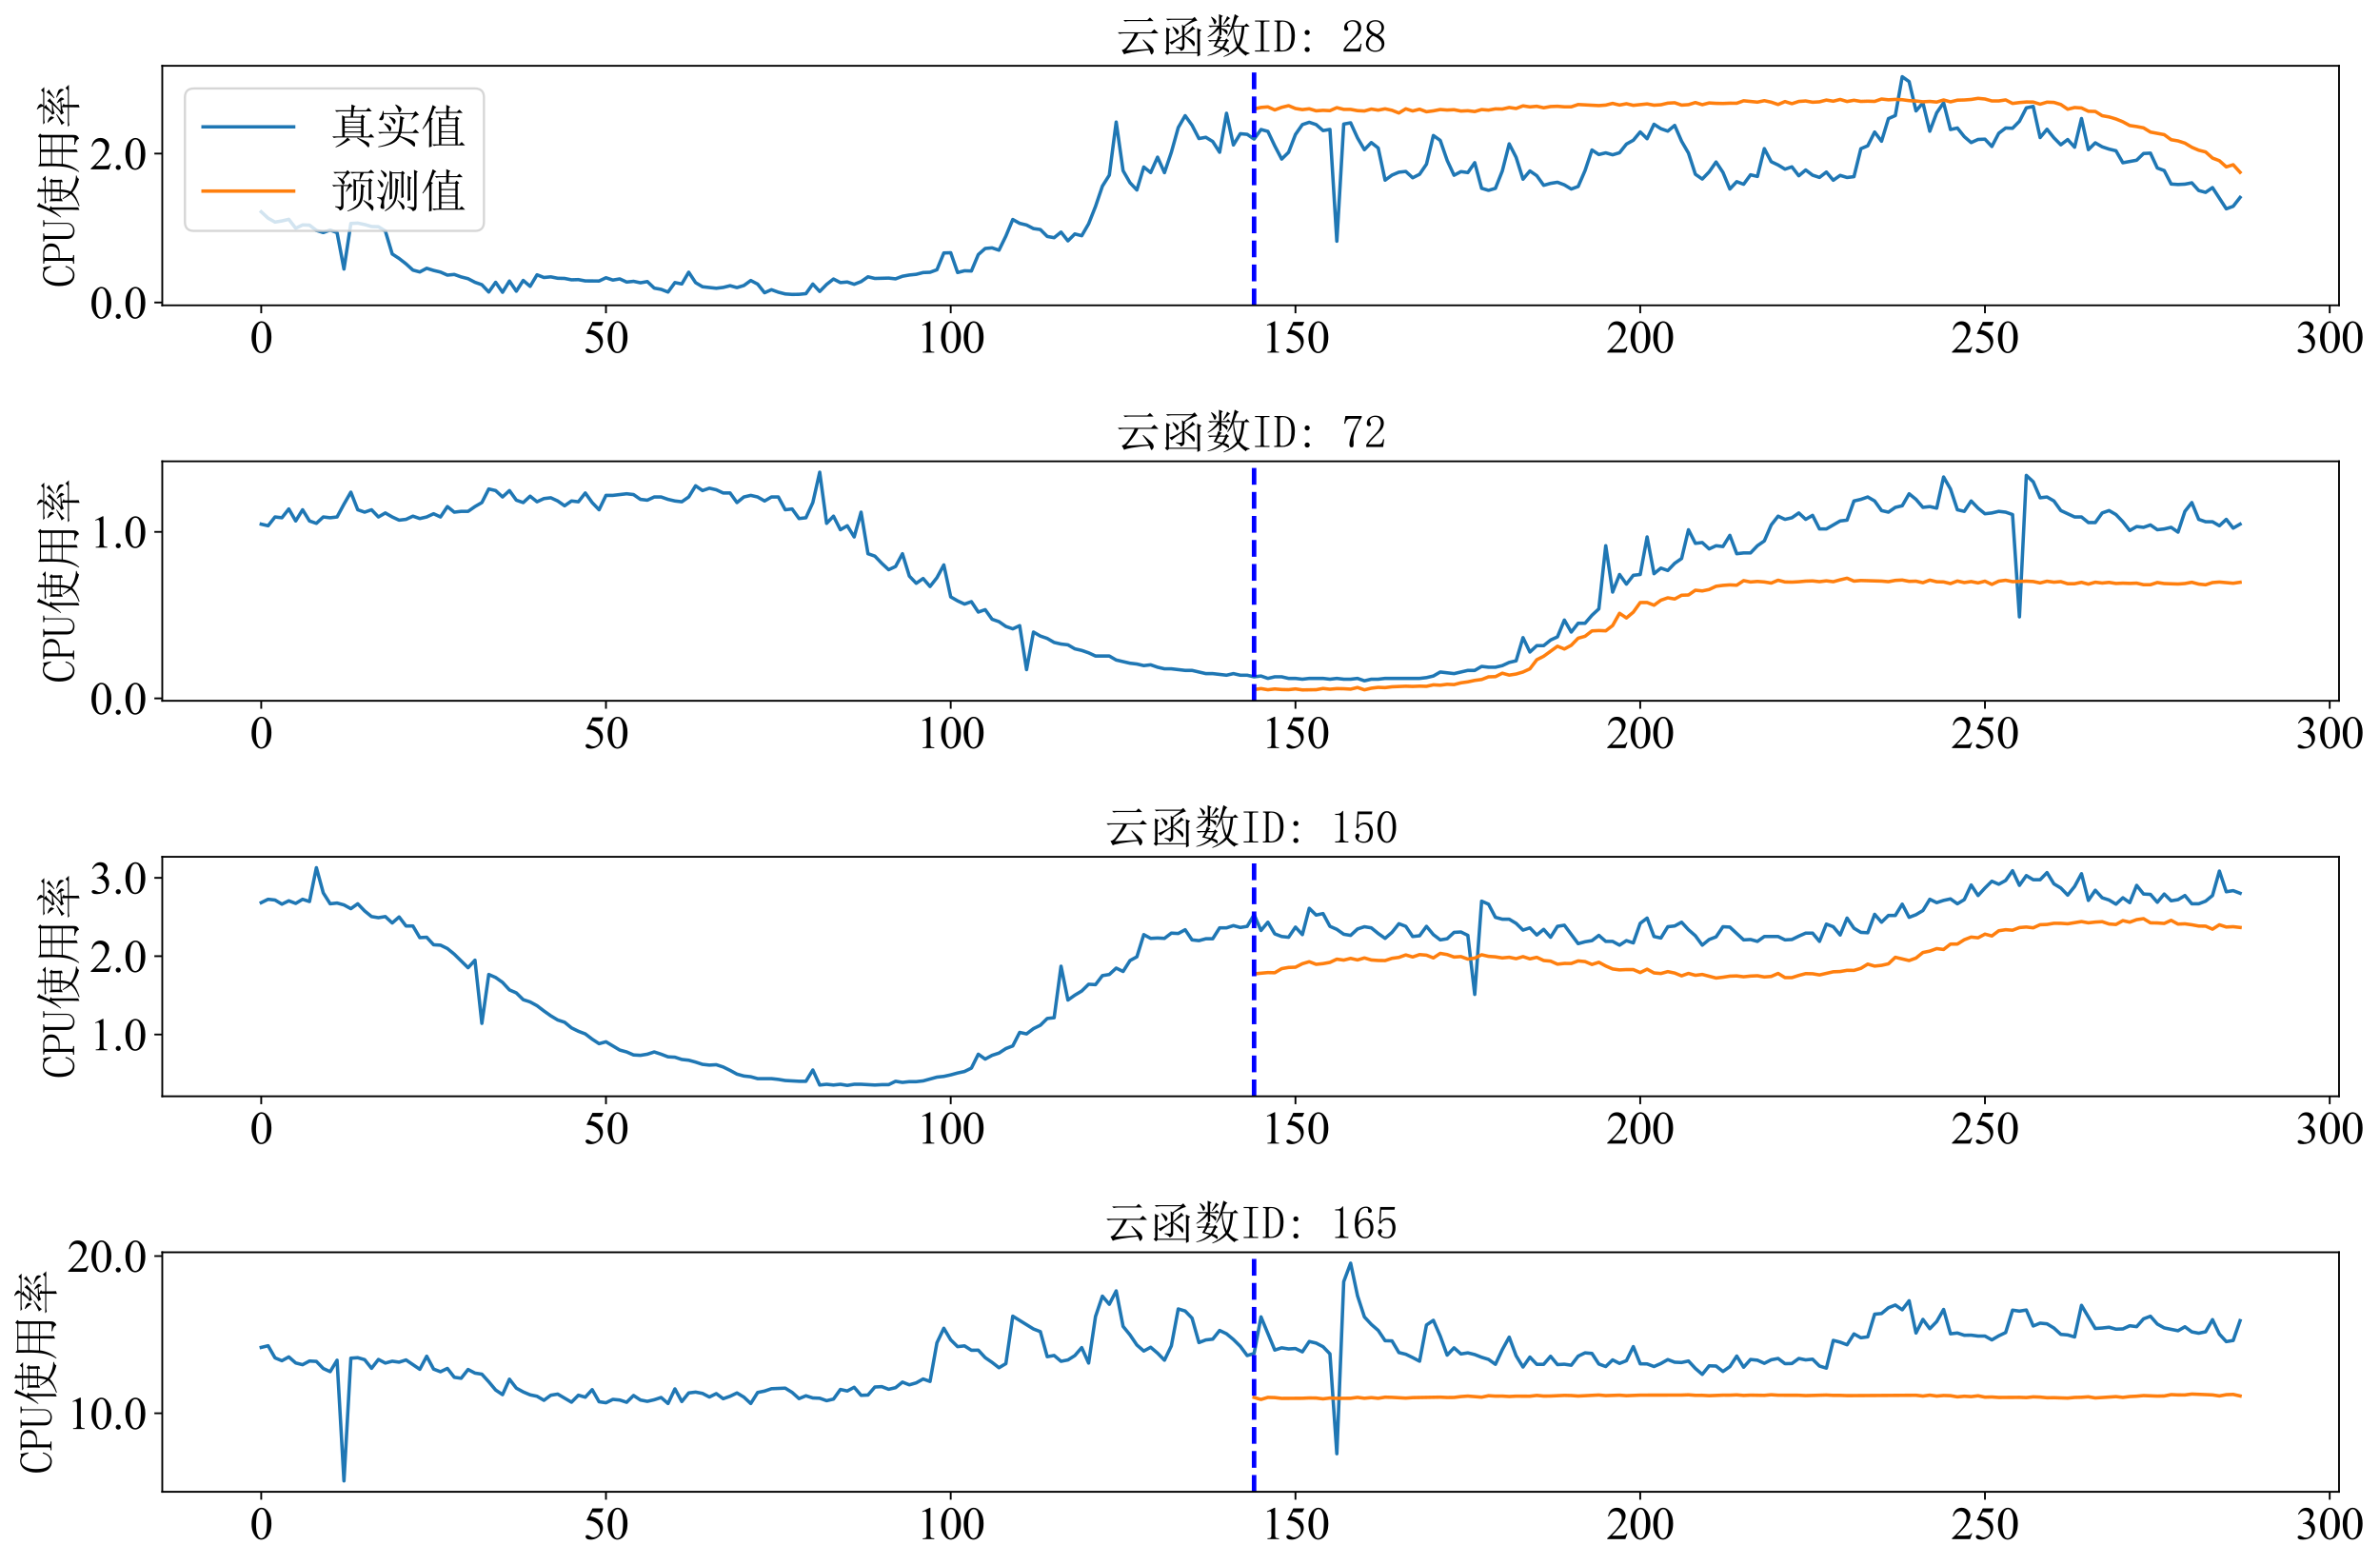 <?xml version="1.0" encoding="utf-8" standalone="no"?>
<!DOCTYPE svg PUBLIC "-//W3C//DTD SVG 1.1//EN"
  "http://www.w3.org/Graphics/SVG/1.1/DTD/svg11.dtd">
<svg xmlns:xlink="http://www.w3.org/1999/xlink" width="1050.655pt" height="690.954pt" viewBox="0 0 1050.655 690.954" xmlns="http://www.w3.org/2000/svg" version="1.1">
 <defs>
  <style type="text/css">*{stroke-linejoin: round; stroke-linecap: butt}</style>
 </defs>
 <g id="figure_1">
  <g id="patch_1">
   <path d="M 0 690.954 
L 1050.655 690.954 
L 1050.655 0 
L 0 0 
z
" style="fill: #ffffff"/>
  </g>
  <g id="axes_1">
   <g id="patch_2">
    <path d="M 71.638 134.788 
L 1032.564 134.788 
L 1032.564 29.059 
L 71.638 29.059 
z
" style="fill: #ffffff"/>
   </g>
   <g id="matplotlib.axis_1">
    <g id="xtick_1">
     <g id="line2d_1">
      <defs>
       <path id="mdb637d108b" d="M 0 0 
L 0 3.5 
" style="stroke: #000000; stroke-width: 0.8"/>
      </defs>
      <g>
       <use xlink:href="#mdb637d108b" x="115.316" y="134.788" style="stroke: #000000; stroke-width: 0.8"/>
      </g>
     </g>
     <g id="text_1">
      <!-- 0 -->
      <g transform="translate(110.316 155.676) scale(0.2 -0.2)">
       <defs>
        <path id="TimesNewRomanPSMT-30" d="M 231 2094 
Q 231 2819 450 3342 
Q 669 3866 1031 4122 
Q 1313 4325 1613 4325 
Q 2100 4325 2488 3828 
Q 2972 3213 2972 2159 
Q 2972 1422 2759 906 
Q 2547 391 2217 158 
Q 1888 -75 1581 -75 
Q 975 -75 572 641 
Q 231 1244 231 2094 
z
M 844 2016 
Q 844 1141 1059 588 
Q 1238 122 1591 122 
Q 1759 122 1940 273 
Q 2122 425 2216 781 
Q 2359 1319 2359 2297 
Q 2359 3022 2209 3506 
Q 2097 3866 1919 4016 
Q 1791 4119 1609 4119 
Q 1397 4119 1231 3928 
Q 1006 3669 925 3112 
Q 844 2556 844 2016 
z
" transform="scale(0.016)"/>
       </defs>
       <use xlink:href="#TimesNewRomanPSMT-30"/>
      </g>
     </g>
    </g>
    <g id="xtick_2">
     <g id="line2d_2">
      <g>
       <use xlink:href="#mdb637d108b" x="267.506" y="134.788" style="stroke: #000000; stroke-width: 0.8"/>
      </g>
     </g>
     <g id="text_2">
      <!-- 50 -->
      <g transform="translate(257.506 155.676) scale(0.2 -0.2)">
       <defs>
        <path id="TimesNewRomanPSMT-35" d="M 2778 4238 
L 2534 3706 
L 1259 3706 
L 981 3138 
Q 1809 3016 2294 2522 
Q 2709 2097 2709 1522 
Q 2709 1188 2573 903 
Q 2438 619 2231 419 
Q 2025 219 1772 97 
Q 1413 -75 1034 -75 
Q 653 -75 479 54 
Q 306 184 306 341 
Q 306 428 378 495 
Q 450 563 559 563 
Q 641 563 702 538 
Q 763 513 909 409 
Q 1144 247 1384 247 
Q 1750 247 2026 523 
Q 2303 800 2303 1197 
Q 2303 1581 2056 1914 
Q 1809 2247 1375 2428 
Q 1034 2569 447 2591 
L 1259 4238 
L 2778 4238 
z
" transform="scale(0.016)"/>
       </defs>
       <use xlink:href="#TimesNewRomanPSMT-35"/>
       <use xlink:href="#TimesNewRomanPSMT-30" x="50"/>
      </g>
     </g>
    </g>
    <g id="xtick_3">
     <g id="line2d_3">
      <g>
       <use xlink:href="#mdb637d108b" x="419.696" y="134.788" style="stroke: #000000; stroke-width: 0.8"/>
      </g>
     </g>
     <g id="text_3">
      <!-- 100 -->
      <g transform="translate(404.696 155.676) scale(0.2 -0.2)">
       <defs>
        <path id="TimesNewRomanPSMT-31" d="M 750 3822 
L 1781 4325 
L 1884 4325 
L 1884 747 
Q 1884 391 1914 303 
Q 1944 216 2037 169 
Q 2131 122 2419 116 
L 2419 0 
L 825 0 
L 825 116 
Q 1125 122 1212 167 
Q 1300 213 1334 289 
Q 1369 366 1369 747 
L 1369 3034 
Q 1369 3497 1338 3628 
Q 1316 3728 1258 3775 
Q 1200 3822 1119 3822 
Q 1003 3822 797 3725 
L 750 3822 
z
" transform="scale(0.016)"/>
       </defs>
       <use xlink:href="#TimesNewRomanPSMT-31"/>
       <use xlink:href="#TimesNewRomanPSMT-30" x="50"/>
       <use xlink:href="#TimesNewRomanPSMT-30" x="100"/>
      </g>
     </g>
    </g>
    <g id="xtick_4">
     <g id="line2d_4">
      <g>
       <use xlink:href="#mdb637d108b" x="571.886" y="134.788" style="stroke: #000000; stroke-width: 0.8"/>
      </g>
     </g>
     <g id="text_4">
      <!-- 150 -->
      <g transform="translate(556.886 155.676) scale(0.2 -0.2)">
       <use xlink:href="#TimesNewRomanPSMT-31"/>
       <use xlink:href="#TimesNewRomanPSMT-35" x="50"/>
       <use xlink:href="#TimesNewRomanPSMT-30" x="100"/>
      </g>
     </g>
    </g>
    <g id="xtick_5">
     <g id="line2d_5">
      <g>
       <use xlink:href="#mdb637d108b" x="724.075" y="134.788" style="stroke: #000000; stroke-width: 0.8"/>
      </g>
     </g>
     <g id="text_5">
      <!-- 200 -->
      <g transform="translate(709.075 155.676) scale(0.2 -0.2)">
       <defs>
        <path id="TimesNewRomanPSMT-32" d="M 2934 816 
L 2638 0 
L 138 0 
L 138 116 
Q 1241 1122 1691 1759 
Q 2141 2397 2141 2925 
Q 2141 3328 1894 3587 
Q 1647 3847 1303 3847 
Q 991 3847 742 3664 
Q 494 3481 375 3128 
L 259 3128 
Q 338 3706 661 4015 
Q 984 4325 1469 4325 
Q 1984 4325 2329 3994 
Q 2675 3663 2675 3213 
Q 2675 2891 2525 2569 
Q 2294 2063 1775 1497 
Q 997 647 803 472 
L 1909 472 
Q 2247 472 2383 497 
Q 2519 522 2628 598 
Q 2738 675 2819 816 
L 2934 816 
z
" transform="scale(0.016)"/>
       </defs>
       <use xlink:href="#TimesNewRomanPSMT-32"/>
       <use xlink:href="#TimesNewRomanPSMT-30" x="50"/>
       <use xlink:href="#TimesNewRomanPSMT-30" x="100"/>
      </g>
     </g>
    </g>
    <g id="xtick_6">
     <g id="line2d_6">
      <g>
       <use xlink:href="#mdb637d108b" x="876.265" y="134.788" style="stroke: #000000; stroke-width: 0.8"/>
      </g>
     </g>
     <g id="text_6">
      <!-- 250 -->
      <g transform="translate(861.265 155.676) scale(0.2 -0.2)">
       <use xlink:href="#TimesNewRomanPSMT-32"/>
       <use xlink:href="#TimesNewRomanPSMT-35" x="50"/>
       <use xlink:href="#TimesNewRomanPSMT-30" x="100"/>
      </g>
     </g>
    </g>
    <g id="xtick_7">
     <g id="line2d_7">
      <g>
       <use xlink:href="#mdb637d108b" x="1028.455" y="134.788" style="stroke: #000000; stroke-width: 0.8"/>
      </g>
     </g>
     <g id="text_7">
      <!-- 300 -->
      <g transform="translate(1013.455 155.676) scale(0.2 -0.2)">
       <defs>
        <path id="TimesNewRomanPSMT-33" d="M 325 3431 
Q 506 3859 782 4092 
Q 1059 4325 1472 4325 
Q 1981 4325 2253 3994 
Q 2459 3747 2459 3466 
Q 2459 3003 1878 2509 
Q 2269 2356 2469 2072 
Q 2669 1788 2669 1403 
Q 2669 853 2319 450 
Q 1863 -75 997 -75 
Q 569 -75 414 31 
Q 259 138 259 259 
Q 259 350 332 419 
Q 406 488 509 488 
Q 588 488 669 463 
Q 722 447 909 348 
Q 1097 250 1169 231 
Q 1284 197 1416 197 
Q 1734 197 1970 444 
Q 2206 691 2206 1028 
Q 2206 1275 2097 1509 
Q 2016 1684 1919 1775 
Q 1784 1900 1550 2001 
Q 1316 2103 1072 2103 
L 972 2103 
L 972 2197 
Q 1219 2228 1467 2375 
Q 1716 2522 1828 2728 
Q 1941 2934 1941 3181 
Q 1941 3503 1739 3701 
Q 1538 3900 1238 3900 
Q 753 3900 428 3381 
L 325 3431 
z
" transform="scale(0.016)"/>
       </defs>
       <use xlink:href="#TimesNewRomanPSMT-33"/>
       <use xlink:href="#TimesNewRomanPSMT-30" x="50"/>
       <use xlink:href="#TimesNewRomanPSMT-30" x="100"/>
      </g>
     </g>
    </g>
   </g>
   <g id="matplotlib.axis_2">
    <g id="ytick_1">
     <g id="line2d_8">
      <defs>
       <path id="m12f5057098" d="M 0 0 
L -3.5 0 
" style="stroke: #000000; stroke-width: 0.8"/>
      </defs>
      <g>
       <use xlink:href="#m12f5057098" x="71.638" y="133.552" style="stroke: #000000; stroke-width: 0.8"/>
      </g>
     </g>
     <g id="text_8">
      <!-- 0.0 -->
      <g transform="translate(39.638 140.496) scale(0.2 -0.2)">
       <defs>
        <path id="TimesNewRomanPSMT-2e" d="M 800 606 
Q 947 606 1047 504 
Q 1147 403 1147 259 
Q 1147 116 1045 14 
Q 944 -88 800 -88 
Q 656 -88 554 14 
Q 453 116 453 259 
Q 453 406 554 506 
Q 656 606 800 606 
z
" transform="scale(0.016)"/>
       </defs>
       <use xlink:href="#TimesNewRomanPSMT-30"/>
       <use xlink:href="#TimesNewRomanPSMT-2e" x="50"/>
       <use xlink:href="#TimesNewRomanPSMT-30" x="75"/>
      </g>
     </g>
    </g>
    <g id="ytick_2">
     <g id="line2d_9">
      <g>
       <use xlink:href="#m12f5057098" x="71.638" y="67.804" style="stroke: #000000; stroke-width: 0.8"/>
      </g>
     </g>
     <g id="text_9">
      <!-- 2.0 -->
      <g transform="translate(39.638 74.748) scale(0.2 -0.2)">
       <use xlink:href="#TimesNewRomanPSMT-32"/>
       <use xlink:href="#TimesNewRomanPSMT-2e" x="50"/>
       <use xlink:href="#TimesNewRomanPSMT-30" x="75"/>
      </g>
     </g>
    </g>
    <g id="text_10">
     <!-- CPU使用率 -->
     <g transform="translate(33.059 126.924) rotate(-90) scale(0.2 -0.2)">
      <defs>
       <path id="SimSun-43" d="M 1725 50 
Q 1025 50 612 575 
Q 200 1100 200 2225 
Q 200 3175 637 3800 
Q 1075 4425 1825 4425 
Q 2000 4425 2175 4375 
Q 2350 4300 2475 4300 
Q 2575 4300 2637 4325 
Q 2700 4350 2750 4425 
L 2975 3325 
L 2825 3275 
Q 2675 3750 2425 4000 
Q 2175 4250 1775 4250 
Q 1250 4250 962 3675 
Q 675 3100 675 2250 
Q 675 1325 925 800 
Q 1175 275 1750 275 
Q 2150 275 2437 562 
Q 2725 850 2825 1325 
L 2975 1250 
Q 2850 725 2512 387 
Q 2175 50 1725 50 
z
" transform="scale(0.016)"/>
       <path id="SimSun-50" d="M 950 2100 
L 950 450 
Q 950 350 1012 300 
Q 1075 250 1175 250 
L 1350 250 
L 1350 100 
L 150 100 
L 150 250 
L 325 250 
Q 450 250 500 300 
Q 550 350 550 450 
L 550 4025 
Q 550 4125 500 4175 
Q 450 4225 325 4225 
L 175 4225 
L 175 4375 
L 1650 4375 
Q 2275 4375 2612 4062 
Q 2950 3750 2950 3275 
Q 2950 2700 2587 2400 
Q 2225 2100 1725 2100 
L 950 2100 
z
M 1575 2250 
Q 1950 2250 2237 2475 
Q 2525 2700 2525 3250 
Q 2525 3750 2287 3987 
Q 2050 4225 1525 4225 
L 1175 4225 
Q 1075 4225 1012 4175 
Q 950 4125 950 4025 
L 950 2250 
L 1575 2250 
z
" transform="scale(0.016)"/>
       <path id="SimSun-55" d="M 1625 250 
Q 2000 250 2262 500 
Q 2525 750 2525 1125 
L 2525 4025 
Q 2525 4125 2475 4175 
Q 2425 4225 2300 4225 
L 2150 4225 
L 2150 4375 
L 3050 4375 
L 3050 4225 
L 2900 4225 
Q 2800 4225 2737 4175 
Q 2675 4125 2675 4025 
L 2675 1125 
Q 2675 625 2337 337 
Q 2000 50 1575 50 
Q 1125 50 787 300 
Q 450 550 450 1100 
L 450 4025 
Q 450 4125 400 4175 
Q 350 4225 225 4225 
L 100 4225 
L 100 4375 
L 1200 4375 
L 1200 4225 
L 1075 4225 
Q 975 4225 912 4175 
Q 850 4125 850 4025 
L 850 1100 
Q 850 600 1062 425 
Q 1275 250 1625 250 
z
" transform="scale(0.016)"/>
       <path id="SimSun-4f7f" d="M 2875 3150 
L 2875 2100 
L 3825 2100 
Q 3850 2825 3850 3150 
L 2875 3150 
z
M 4175 3150 
Q 4175 2800 4150 2100 
L 5150 2100 
L 5150 3150 
L 4175 3150 
z
M 5475 3100 
L 5475 2425 
Q 5475 2100 5500 1800 
L 5150 1675 
L 5150 1950 
L 4150 1950 
Q 4125 1175 3875 600 
Q 4275 275 4875 75 
Q 5475 -125 6075 -150 
L 6075 -250 
Q 5700 -300 5600 -575 
Q 4525 -325 3725 350 
Q 3425 25 2925 -225 
Q 2425 -475 1875 -650 
L 1825 -550 
Q 2400 -325 2850 -25 
Q 3300 275 3500 575 
Q 3200 925 2825 1650 
L 2900 1700 
Q 3325 1100 3625 825 
Q 3800 1300 3825 1950 
L 2875 1950 
L 2875 1825 
L 2525 1675 
Q 2550 2075 2550 2562 
Q 2550 3050 2525 3500 
L 2875 3300 
L 3850 3300 
L 3850 4025 
L 2975 4025 
Q 2650 4025 2375 3950 
L 2150 4175 
L 3850 4175 
L 3850 4525 
Q 3850 4775 3825 5225 
L 4350 5000 
L 4175 4825 
L 4175 4175 
L 5300 4175 
L 5600 4475 
L 6050 4025 
L 4175 4025 
L 4175 3300 
L 5100 3300 
L 5275 3525 
L 5650 3225 
L 5475 3100 
z
M 1675 3175 
L 1675 -450 
L 1325 -625 
Q 1350 -75 1350 350 
L 1350 3200 
Q 900 2475 350 1900 
L 275 1950 
Q 700 2525 1112 3400 
Q 1525 4275 1800 5250 
L 2325 4925 
L 2125 4800 
Q 1725 3925 1500 3525 
L 1875 3325 
L 1675 3175 
z
" transform="scale(0.016)"/>
       <path id="SimSun-7528" d="M 3400 3150 
L 3400 1825 
L 5075 1825 
L 5075 3150 
L 3400 3150 
z
M 4075 100 
Q 4725 50 4900 62 
Q 5075 75 5075 400 
L 5075 1675 
L 3400 1675 
Q 3400 75 3425 -225 
L 3050 -400 
Q 3075 1025 3075 1675 
L 1425 1675 
Q 1250 350 375 -600 
L 300 -550 
Q 775 225 950 1025 
Q 1125 1825 1125 3225 
Q 1125 4625 1100 5075 
L 1475 4825 
L 5050 4825 
L 5225 5100 
L 5625 4800 
L 5425 4600 
L 5425 225 
Q 5450 -400 4875 -575 
Q 4825 -150 4075 -25 
L 4075 100 
z
M 1475 4675 
L 1475 3300 
L 3075 3300 
L 3075 4675 
L 1475 4675 
z
M 3400 4675 
L 3400 3300 
L 5075 3300 
L 5075 4675 
L 3400 4675 
z
M 1475 3150 
Q 1450 2100 1425 1825 
L 3075 1825 
L 3075 3150 
L 1475 3150 
z
" transform="scale(0.016)"/>
       <path id="SimSun-7387" d="M 875 3725 
L 925 3800 
Q 1375 3650 1550 3525 
Q 1725 3400 1725 3250 
Q 1725 3175 1662 3025 
Q 1600 2875 1550 2875 
Q 1500 2875 1425 3050 
Q 1275 3325 875 3725 
z
M 550 1850 
Q 875 1925 2000 2575 
L 2050 2500 
Q 1675 2225 1337 1937 
Q 1000 1650 875 1425 
L 550 1850 
z
M 5200 3450 
Q 4800 3150 4275 2800 
L 4225 2875 
Q 4775 3400 5050 3925 
L 5450 3525 
L 5200 3450 
z
M 4325 2500 
L 4350 2575 
Q 5225 2350 5375 2212 
Q 5525 2075 5525 1900 
Q 5525 1775 5487 1662 
Q 5450 1550 5400 1550 
Q 5325 1550 5200 1800 
Q 4975 2150 4325 2500 
z
M 3150 3900 
Q 2500 3300 2300 3150 
Q 2800 3150 3400 3175 
Q 3700 3500 3850 3825 
L 4250 3450 
Q 4050 3400 3450 2825 
Q 2850 2250 2475 1950 
Q 3150 1975 3850 2000 
Q 3750 2175 3550 2450 
L 3600 2500 
Q 4050 2250 4200 2100 
Q 4350 1950 4350 1850 
Q 4350 1775 4250 1625 
Q 4150 1475 4100 1475 
Q 4075 1475 4050 1550 
Q 4000 1700 3900 1900 
Q 3650 1875 3075 1800 
L 3500 1550 
L 3325 1425 
L 3325 975 
L 5325 975 
L 5650 1300 
L 6100 825 
L 3325 825 
Q 3325 -275 3350 -525 
L 2975 -650 
Q 3000 0 3000 825 
L 1125 825 
Q 800 825 525 750 
L 300 975 
L 3000 975 
L 3000 1775 
Q 2450 1700 2200 1525 
L 1950 1950 
Q 2275 1950 2675 2350 
Q 3075 2750 3325 3050 
Q 2400 2950 2150 2775 
L 1950 3175 
Q 2150 3150 2475 3575 
Q 2800 4000 2900 4225 
L 1450 4225 
Q 1125 4225 850 4150 
L 625 4375 
L 3100 4375 
Q 3050 4800 2675 5200 
L 2725 5250 
Q 3225 5050 3337 4912 
Q 3450 4775 3450 4700 
Q 3450 4550 3250 4375 
L 5025 4375 
L 5350 4675 
L 5775 4225 
L 3050 4225 
L 3375 3950 
L 3150 3900 
z
" transform="scale(0.016)"/>
      </defs>
      <use xlink:href="#SimSun-43"/>
      <use xlink:href="#SimSun-50" x="50"/>
      <use xlink:href="#SimSun-55" x="100"/>
      <use xlink:href="#SimSun-4f7f" x="150"/>
      <use xlink:href="#SimSun-7528" x="250"/>
      <use xlink:href="#SimSun-7387" x="350"/>
     </g>
    </g>
   </g>
   <g id="line2d_10">
    <path d="M 115.316 93.512 
L 118.36 96.332 
L 121.404 98.048 
L 124.447 97.536 
L 127.491 96.826 
L 130.535 100.751 
L 133.579 99.311 
L 136.623 99.39 
L 139.666 101.717 
L 142.71 102.664 
L 145.754 101.559 
L 148.798 102.703 
L 151.842 118.779 
L 154.885 98.66 
L 157.929 98.502 
L 160.973 99.133 
L 164.017 100.001 
L 167.061 100.1 
L 170.104 101.974 
L 173.148 112.125 
L 176.192 114.117 
L 179.236 116.484 
L 182.28 119.246 
L 185.323 120.061 
L 188.367 118.443 
L 191.411 119.39 
L 194.455 120.113 
L 197.499 121.455 
L 200.542 121.165 
L 203.586 122.257 
L 206.63 123.033 
L 209.674 124.624 
L 212.717 125.689 
L 215.761 128.917 
L 218.805 124.637 
L 221.849 129.029 
L 224.893 124.072 
L 227.936 128.549 
L 230.98 123.795 
L 234.024 126.419 
L 237.068 121.323 
L 240.112 122.507 
L 243.155 122.224 
L 246.199 122.842 
L 249.243 122.921 
L 252.287 123.526 
L 255.331 123.44 
L 258.374 124.019 
L 264.462 124.058 
L 267.506 122.618 
L 270.55 123.638 
L 273.593 123.125 
L 276.637 124.525 
L 279.681 124.196 
L 282.725 124.841 
L 285.769 124.308 
L 288.812 127.195 
L 291.856 127.747 
L 294.9 128.93 
L 297.944 124.755 
L 300.988 125.36 
L 304.031 120.179 
L 307.075 124.782 
L 310.119 126.596 
L 316.207 127.26 
L 319.25 126.892 
L 322.294 126.136 
L 325.338 126.964 
L 328.382 126.051 
L 331.426 123.841 
L 334.469 125.426 
L 337.513 129.239 
L 340.557 127.891 
L 343.601 128.996 
L 346.645 129.772 
L 349.688 129.982 
L 352.732 129.936 
L 355.776 129.64 
L 358.82 125.393 
L 361.864 128.68 
L 364.907 125.571 
L 367.951 123.177 
L 370.995 124.755 
L 374.039 124.492 
L 377.083 125.505 
L 380.126 124.321 
L 383.17 122.204 
L 386.214 122.928 
L 392.302 122.77 
L 395.345 123.098 
L 398.389 121.954 
L 401.433 121.415 
L 404.477 121.1 
L 407.52 120.324 
L 410.564 120.206 
L 413.608 119.088 
L 416.652 111.678 
L 419.696 111.579 
L 422.739 120.311 
L 425.783 119.535 
L 428.827 119.64 
L 431.871 112.395 
L 434.915 109.692 
L 437.958 109.429 
L 441.002 110.455 
L 444.046 104.222 
L 447.09 96.904 
L 450.134 98.601 
L 453.177 99.337 
L 456.221 100.915 
L 459.265 101.336 
L 462.309 104.387 
L 465.353 104.939 
L 468.396 102.467 
L 471.44 106.333 
L 474.484 103.282 
L 477.528 104.071 
L 480.572 98.811 
L 483.615 91.145 
L 486.659 82.17 
L 489.703 77.338 
L 492.747 53.886 
L 495.791 75.365 
L 498.834 80.658 
L 501.878 83.88 
L 504.922 73.722 
L 507.966 76.187 
L 511.01 69.382 
L 514.053 76.22 
L 517.097 67.246 
L 520.141 56.325 
L 523.185 51.065 
L 526.229 55.286 
L 529.272 61.164 
L 532.316 60.612 
L 535.36 62.472 
L 538.404 67.219 
L 541.448 50 
L 544.491 64.004 
L 547.535 59.034 
L 550.579 59.31 
L 553.623 61.401 
L 556.667 57.179 
L 559.71 58.008 
L 562.754 64.412 
L 565.798 70.237 
L 568.842 67.246 
L 571.886 59.356 
L 574.929 55.01 
L 577.973 53.984 
L 581.017 55.01 
L 584.061 57.653 
L 587.105 57.14 
L 590.148 106.491 
L 593.192 54.773 
L 596.236 54.221 
L 599.28 60.888 
L 602.323 66.095 
L 605.367 62.939 
L 608.411 65.345 
L 611.455 79.54 
L 614.499 77.305 
L 617.542 76.023 
L 620.586 75.694 
L 623.63 78.488 
L 626.674 76.943 
L 629.718 72.472 
L 632.761 59.823 
L 635.805 61.992 
L 638.849 70.802 
L 641.893 77.371 
L 644.937 75.76 
L 647.98 76.187 
L 651.024 71.815 
L 654.068 83.124 
L 657.112 84.044 
L 660.156 83.157 
L 663.199 75.464 
L 666.243 63.511 
L 669.287 69.448 
L 672.331 79.113 
L 675.375 75.464 
L 678.418 77.568 
L 681.462 81.809 
L 684.506 80.954 
L 687.55 80.461 
L 690.594 81.611 
L 693.637 83.452 
L 696.681 82.335 
L 699.725 75.3 
L 702.769 66.213 
L 705.813 68.225 
L 708.856 67.476 
L 711.9 68.343 
L 714.944 67.436 
L 717.988 63.61 
L 721.032 61.913 
L 724.075 58.245 
L 727.119 61.243 
L 730.163 54.852 
L 733.207 56.824 
L 736.251 57.89 
L 739.294 55.365 
L 742.338 62.347 
L 745.382 67.594 
L 748.426 76.937 
L 751.47 79.047 
L 754.513 75.891 
L 757.557 71.513 
L 760.601 76.115 
L 763.645 83.452 
L 766.689 80.198 
L 769.732 81.348 
L 772.776 77.173 
L 775.82 77.897 
L 778.864 65.622 
L 781.908 71.388 
L 784.951 72.834 
L 787.995 74.675 
L 791.039 73.656 
L 794.083 77.601 
L 797.126 75.037 
L 800.17 77.338 
L 803.214 78.324 
L 806.258 75.957 
L 809.302 79.573 
L 812.345 77.436 
L 815.389 78.357 
L 818.433 77.995 
L 821.477 65.654 
L 824.521 64.359 
L 827.564 58.284 
L 830.608 62.347 
L 833.652 52.367 
L 836.696 51.006 
L 839.74 33.865 
L 842.783 36.028 
L 845.827 48.961 
L 848.871 45.417 
L 851.915 57.929 
L 854.959 49.803 
L 858.002 45.345 
L 861.046 57.179 
L 864.09 56.509 
L 867.134 60.335 
L 870.178 62.939 
L 873.221 61.558 
L 876.265 61.44 
L 879.309 64.675 
L 882.353 58.836 
L 885.397 56.509 
L 888.44 56.627 
L 891.484 53.544 
L 894.528 47.626 
L 897.572 46.982 
L 900.616 60.73 
L 903.659 57.061 
L 906.703 60.848 
L 909.747 63.925 
L 912.791 61.598 
L 915.835 64.99 
L 918.878 52.327 
L 921.922 66.069 
L 924.966 63.057 
L 928.01 64.819 
L 931.054 65.832 
L 934.097 66.555 
L 937.141 71.848 
L 943.229 70.73 
L 946.273 67.771 
L 949.316 67.607 
L 952.36 74.182 
L 955.404 75.3 
L 958.448 81.243 
L 961.492 81.454 
L 964.535 81.296 
L 967.579 80.717 
L 970.623 84.11 
L 973.667 84.925 
L 976.711 82.821 
L 982.798 92.184 
L 985.842 91.079 
L 988.886 87.161 
L 988.886 87.161 
" clip-path="url(#pbf986f8801)" style="fill: none; stroke: #1f77b4; stroke-width: 1.5; stroke-linecap: square"/>
   </g>
   <g id="line2d_11">
    <path d="M 553.623 48.12 
L 556.667 47.423 
L 559.71 47.183 
L 562.754 48.528 
L 565.798 47.387 
L 568.842 46.655 
L 571.886 47.904 
L 574.929 48.391 
L 577.973 48.027 
L 581.017 48.934 
L 584.061 48.706 
L 587.105 48.858 
L 590.148 47.524 
L 593.192 48.285 
L 596.236 48.292 
L 599.28 48.855 
L 602.323 49.003 
L 605.367 48.149 
L 608.411 48.632 
L 611.455 48.044 
L 614.499 48.694 
L 617.542 49.892 
L 620.586 48.037 
L 623.63 48.991 
L 626.674 48.207 
L 629.718 49.345 
L 632.761 48.942 
L 635.805 48.349 
L 638.849 48.582 
L 641.893 48.431 
L 644.937 49.034 
L 647.98 48.882 
L 651.024 49.248 
L 654.068 48.36 
L 657.112 48.616 
L 660.156 48.073 
L 663.199 48.147 
L 666.243 47.451 
L 669.287 47.893 
L 672.331 46.729 
L 675.375 47.199 
L 678.418 46.914 
L 681.462 47.585 
L 684.506 47.032 
L 687.55 46.922 
L 690.594 47.166 
L 693.637 47.162 
L 696.681 46.147 
L 705.813 46.618 
L 708.856 46.394 
L 711.9 45.646 
L 714.944 46.383 
L 717.988 45.795 
L 721.032 46.5 
L 727.119 45.872 
L 730.163 46.437 
L 733.207 46.249 
L 736.251 45.532 
L 739.294 45.362 
L 742.338 46.397 
L 745.382 46.21 
L 748.426 45.269 
L 751.47 46.223 
L 754.513 45.441 
L 757.557 45.624 
L 760.601 45.686 
L 763.645 45.559 
L 766.689 45.578 
L 769.732 44.489 
L 775.82 45.087 
L 778.864 44.442 
L 781.908 45.1 
L 784.951 46.131 
L 787.995 44.834 
L 791.039 45.779 
L 794.083 44.772 
L 797.126 44.574 
L 800.17 45.12 
L 803.214 44.954 
L 806.258 44.167 
L 809.302 44.677 
L 812.345 43.893 
L 815.389 44.813 
L 818.433 44.262 
L 821.477 44.769 
L 824.521 44.67 
L 827.564 44.765 
L 830.608 43.71 
L 833.652 44.062 
L 836.696 43.886 
L 839.74 44.02 
L 842.783 44.428 
L 845.827 44.59 
L 848.871 44.929 
L 851.915 44.764 
L 854.959 45.056 
L 858.002 44.131 
L 861.046 44.965 
L 864.09 44.219 
L 867.134 44.135 
L 870.178 43.908 
L 873.221 43.417 
L 876.265 43.707 
L 879.309 44.566 
L 882.353 44.565 
L 885.397 44.104 
L 888.44 45.665 
L 891.484 45.274 
L 894.528 45.022 
L 897.572 45.06 
L 900.616 46.003 
L 903.659 45.092 
L 906.703 45.209 
L 909.747 46.132 
L 912.791 48.216 
L 915.835 47.48 
L 918.878 47.665 
L 921.922 49.112 
L 924.966 49.19 
L 928.01 51.079 
L 931.054 51.624 
L 934.097 52.526 
L 937.141 53.771 
L 940.185 55.42 
L 943.229 55.862 
L 946.273 56.445 
L 949.316 58.309 
L 955.404 59.449 
L 958.448 61.682 
L 961.492 62.204 
L 964.535 63.191 
L 967.579 65.017 
L 970.623 66.314 
L 973.667 67.08 
L 976.711 69.787 
L 979.754 70.953 
L 982.798 73.672 
L 985.842 72.732 
L 988.886 76.057 
L 988.886 76.057 
" clip-path="url(#pbf986f8801)" style="fill: none; stroke: #ff7f0e; stroke-width: 1.5; stroke-linecap: square"/>
   </g>
   <g id="line2d_12">
    <path d="M 553.623 134.788 
L 553.623 29.059 
" clip-path="url(#pbf986f8801)" style="fill: none; stroke-dasharray: 7.4,3.2; stroke-dashoffset: 0; stroke: #0000ff; stroke-width: 2"/>
   </g>
   <g id="patch_3">
    <path d="M 71.638 134.788 
L 71.638 29.059 
" style="fill: none; stroke: #000000; stroke-width: 0.8; stroke-linejoin: miter; stroke-linecap: square"/>
   </g>
   <g id="patch_4">
    <path d="M 1032.564 134.788 
L 1032.564 29.059 
" style="fill: none; stroke: #000000; stroke-width: 0.8; stroke-linejoin: miter; stroke-linecap: square"/>
   </g>
   <g id="patch_5">
    <path d="M 71.638 134.788 
L 1032.564 134.788 
" style="fill: none; stroke: #000000; stroke-width: 0.8; stroke-linejoin: miter; stroke-linecap: square"/>
   </g>
   <g id="patch_6">
    <path d="M 71.638 29.059 
L 1032.564 29.059 
" style="fill: none; stroke: #000000; stroke-width: 0.8; stroke-linejoin: miter; stroke-linecap: square"/>
   </g>
   <g id="text_11">
    <!-- 云函数ID: 28 -->
    <g transform="translate(492.101 23.059) scale(0.2 -0.2)">
     <defs>
      <path id="SimSun-4e91" d="M 1200 4450 
L 4500 4450 
L 4850 4800 
L 5350 4300 
L 1975 4300 
Q 1700 4300 1425 4225 
L 1200 4450 
z
M 1600 275 
Q 2300 300 4725 450 
Q 4425 975 3850 1700 
L 3925 1775 
Q 5200 725 5287 500 
Q 5375 275 5375 175 
Q 5375 0 5250 -162 
Q 5125 -325 5075 -325 
Q 5025 -325 4975 -200 
Q 4875 50 4775 300 
Q 1650 -25 1300 -300 
L 975 300 
Q 1225 350 1462 550 
Q 1700 750 2150 1462 
Q 2600 2175 2725 2600 
L 1250 2600 
Q 925 2600 650 2525 
L 425 2750 
L 5025 2750 
L 5450 3175 
L 6025 2600 
L 3250 2600 
Q 3000 2025 2500 1375 
Q 2000 725 1600 275 
z
" transform="scale(0.016)"/>
      <path id="SimSun-51fd" d="M 3050 2275 
L 3050 3000 
Q 3050 3450 3025 3800 
L 3275 3625 
L 4450 4475 
L 1650 4475 
Q 1325 4475 1050 4400 
L 825 4625 
L 4450 4625 
L 4775 4875 
L 5150 4375 
Q 4875 4325 4550 4175 
Q 4225 4025 3400 3550 
L 3550 3450 
L 3375 3325 
L 3375 2400 
Q 4250 3225 4475 3600 
L 4875 3150 
L 4625 3125 
Q 3625 2425 3400 2275 
Q 4575 1675 4687 1487 
Q 4800 1300 4800 1150 
Q 4800 1025 4750 925 
Q 4700 825 4675 825 
Q 4575 825 4375 1150 
Q 4075 1600 3375 2150 
L 3375 725 
Q 3375 350 2875 150 
Q 2850 450 2200 650 
L 2200 750 
Q 2800 675 2925 700 
Q 3050 725 3050 850 
L 3050 2100 
Q 1850 1300 1625 1025 
L 1275 1400 
Q 1575 1475 2087 1725 
Q 2600 1975 3050 2275 
z
M 1700 3475 
L 1775 3550 
Q 2350 3200 2475 3025 
Q 2600 2850 2600 2775 
Q 2600 2650 2500 2525 
Q 2400 2400 2350 2400 
Q 2275 2400 2225 2575 
Q 2150 2875 1700 3475 
z
M 5150 0 
L 5150 2175 
Q 5150 2725 5125 3325 
L 5725 3050 
L 5500 2850 
L 5500 525 
Q 5500 100 5525 -400 
L 5150 -600 
L 5150 -150 
L 1250 -150 
L 1000 -375 
L 675 -50 
L 875 125 
L 875 2375 
Q 875 2800 850 3425 
L 1450 3150 
L 1225 2975 
L 1225 0 
L 5150 0 
z
" transform="scale(0.016)"/>
      <path id="SimSun-6570" d="M 1875 1525 
Q 1675 1200 1500 900 
Q 1825 825 2275 725 
Q 2500 975 2725 1525 
L 1875 1525 
z
M 850 4900 
Q 1325 4600 1425 4450 
Q 1525 4300 1525 4225 
Q 1525 4100 1437 3975 
Q 1350 3850 1300 3850 
Q 1225 3850 1150 4100 
Q 1050 4450 775 4850 
L 850 4900 
z
M 3000 4975 
L 3450 4675 
Q 3250 4625 3100 4425 
Q 2925 4225 2525 3825 
L 2450 3875 
Q 2925 4625 3000 4975 
z
M 1875 5250 
L 2425 5000 
L 2225 4825 
L 2225 3675 
L 2850 3675 
L 3125 3950 
L 3550 3525 
L 2225 3525 
L 2225 3300 
Q 2800 3175 2937 3062 
Q 3075 2950 3075 2775 
Q 3075 2700 3050 2587 
Q 3025 2475 2975 2475 
Q 2925 2475 2800 2650 
Q 2600 2925 2225 3175 
L 2225 2400 
L 1925 2200 
L 2275 2050 
Q 2150 2000 1950 1675 
L 2725 1675 
L 2900 1900 
L 3275 1575 
L 3050 1450 
Q 2800 875 2600 650 
Q 3000 550 3137 437 
Q 3275 325 3275 150 
Q 3275 -25 3200 -25 
Q 3125 -25 3025 75 
Q 2750 275 2400 425 
Q 1525 -275 325 -500 
L 300 -425 
Q 1450 -50 2100 550 
Q 1600 725 1125 800 
Q 1225 950 1525 1525 
L 1200 1525 
Q 875 1525 600 1450 
L 375 1675 
L 1575 1675 
Q 1675 1925 1775 2275 
L 1900 2225 
L 1900 3250 
Q 1225 2475 350 2050 
L 300 2125 
Q 1225 2775 1700 3525 
L 1250 3525 
Q 925 3525 650 3450 
L 425 3675 
L 1900 3675 
Q 1900 4575 1875 5250 
z
M 3925 3525 
Q 4050 2075 4525 1100 
Q 4925 1950 5025 3525 
L 3925 3525 
z
M 4050 5250 
L 4625 4925 
Q 4425 4850 4325 4625 
Q 4225 4400 3950 3675 
L 5375 3675 
L 5675 3975 
L 6125 3525 
L 5400 3525 
Q 5250 1675 4750 775 
Q 5325 75 6100 -100 
L 6100 -200 
Q 5625 -275 5600 -500 
Q 4950 -50 4525 525 
Q 3700 -275 2550 -650 
L 2500 -575 
Q 3650 -50 4325 800 
Q 3850 1975 3825 3375 
Q 3575 2725 3100 2150 
L 3025 2200 
Q 3625 3200 4050 5250 
z
" transform="scale(0.016)"/>
      <path id="SimSun-49" d="M 600 4225 
L 600 4375 
L 2600 4375 
L 2600 4225 
L 2025 4225 
Q 1925 4225 1862 4175 
Q 1800 4125 1800 4025 
L 1800 450 
Q 1800 350 1862 300 
Q 1925 250 2025 250 
L 2600 250 
L 2600 100 
L 600 100 
L 600 250 
L 1175 250 
Q 1300 250 1350 300 
Q 1400 350 1400 450 
L 1400 4025 
Q 1400 4125 1350 4175 
Q 1300 4225 1175 4225 
L 600 4225 
z
" transform="scale(0.016)"/>
      <path id="SimSun-44" d="M 2500 2275 
Q 2500 3350 2175 3787 
Q 1850 4225 1275 4225 
Q 1100 4225 1012 4175 
Q 925 4125 925 4025 
L 925 450 
Q 925 350 1000 300 
Q 1075 250 1200 250 
Q 1750 250 2125 662 
Q 2500 1075 2500 2275 
z
M 525 4025 
Q 525 4125 475 4175 
Q 425 4225 300 4225 
L 150 4225 
L 150 4375 
L 1275 4375 
Q 2050 4375 2512 3875 
Q 2975 3375 2975 2325 
Q 2975 1175 2525 637 
Q 2075 100 1200 100 
L 125 100 
L 125 250 
L 300 250 
Q 425 250 475 300 
Q 525 350 525 450 
L 525 4025 
z
" transform="scale(0.016)"/>
      <path id="SimSun-3a" d="M 1900 2725 
Q 1900 2575 1800 2475 
Q 1700 2375 1550 2375 
Q 1400 2375 1300 2475 
Q 1200 2575 1200 2725 
Q 1200 2875 1300 2975 
Q 1400 3075 1550 3075 
Q 1700 3075 1800 2975 
Q 1900 2875 1900 2725 
z
M 1900 375 
Q 1900 225 1800 125 
Q 1700 25 1550 25 
Q 1400 25 1300 125 
Q 1200 225 1200 375 
Q 1200 525 1300 625 
Q 1400 725 1550 725 
Q 1700 725 1800 625 
Q 1900 525 1900 375 
z
" transform="scale(0.016)"/>
      <path id="SimSun-20" d="M 0 0 
Q 0 0 0 0 
z
" transform="scale(0.016)"/>
      <path id="SimSun-32" d="M 2325 3325 
Q 2325 3775 2125 4012 
Q 1925 4250 1525 4250 
Q 1225 4250 1012 4087 
Q 800 3925 800 3675 
Q 800 3525 900 3425 
Q 975 3325 975 3225 
Q 975 3100 912 3037 
Q 850 2975 725 2975 
Q 575 2975 487 3062 
Q 400 3150 400 3350 
Q 400 3875 775 4150 
Q 1150 4425 1575 4425 
Q 2175 4425 2462 4125 
Q 2750 3825 2750 3375 
Q 2750 3075 2612 2775 
Q 2475 2475 2175 2200 
Q 1450 1500 1062 1062 
Q 675 625 600 475 
L 2075 475 
Q 2300 475 2450 650 
Q 2600 825 2650 1175 
L 2800 1175 
L 2650 100 
L 325 100 
L 325 425 
Q 450 650 737 1000 
Q 1025 1350 1500 1825 
Q 1925 2250 2125 2625 
Q 2325 3000 2325 3325 
z
" transform="scale(0.016)"/>
      <path id="SimSun-38" d="M 625 1125 
Q 625 725 887 475 
Q 1150 225 1550 225 
Q 2025 225 2237 475 
Q 2450 725 2450 1100 
Q 2450 1425 2150 1725 
Q 1850 2025 1250 2275 
Q 950 2075 787 1775 
Q 625 1475 625 1125 
z
M 2825 1175 
Q 2825 700 2475 375 
Q 2125 50 1550 50 
Q 1025 50 650 375 
Q 275 700 275 1125 
Q 275 1550 487 1850 
Q 700 2150 1100 2375 
Q 750 2550 562 2812 
Q 375 3075 375 3400 
Q 375 3825 700 4125 
Q 1025 4425 1600 4425 
Q 2125 4425 2450 4125 
Q 2775 3825 2775 3400 
Q 2775 3100 2587 2837 
Q 2400 2575 2000 2375 
Q 2425 2125 2625 1825 
Q 2825 1525 2825 1175 
z
M 2425 3375 
Q 2425 3725 2225 3987 
Q 2025 4250 1600 4250 
Q 1125 4250 925 4000 
Q 725 3750 725 3475 
Q 725 3200 1012 2937 
Q 1300 2675 1825 2475 
Q 2125 2625 2275 2850 
Q 2425 3075 2425 3375 
z
" transform="scale(0.016)"/>
     </defs>
     <use xlink:href="#SimSun-4e91"/>
     <use xlink:href="#SimSun-51fd" x="100"/>
     <use xlink:href="#SimSun-6570" x="200"/>
     <use xlink:href="#SimSun-49" x="300"/>
     <use xlink:href="#SimSun-44" x="350"/>
     <use xlink:href="#SimSun-3a" x="400"/>
     <use xlink:href="#SimSun-20" x="450"/>
     <use xlink:href="#SimSun-32" x="500"/>
     <use xlink:href="#SimSun-38" x="550"/>
    </g>
   </g>
   <g id="legend_1">
    <g id="patch_7">
     <path d="M 85.638 101.934 
L 209.637 101.934 
Q 213.637 101.934 213.637 97.934 
L 213.637 43.059 
Q 213.637 39.059 209.637 39.059 
L 85.638 39.059 
Q 81.638 39.059 81.638 43.059 
L 81.638 97.934 
Q 81.638 101.934 85.638 101.934 
z
" style="fill: #ffffff; opacity: 0.8; stroke: #cccccc; stroke-linejoin: miter"/>
    </g>
    <g id="line2d_13">
     <path d="M 89.638 55.997 
L 109.638 55.997 
L 129.637 55.997 
" style="fill: none; stroke: #1f77b4; stroke-width: 1.5; stroke-linecap: square"/>
    </g>
    <g id="text_12">
     <!-- 真实值 -->
     <g transform="translate(145.637 62.997) scale(0.2 -0.2)">
      <defs>
       <path id="SimSun-771f" d="M 2050 3450 
L 2050 2900 
L 4300 2900 
L 4300 3450 
L 2050 3450 
z
M 2050 2750 
L 2050 2225 
L 4300 2225 
L 4300 2750 
L 2050 2750 
z
M 2050 2075 
L 2050 1550 
L 4300 1550 
L 4300 2075 
L 2050 2075 
z
M 2050 1400 
L 2050 875 
L 4300 875 
L 4300 1400 
L 2050 1400 
z
M 2875 3600 
L 2925 4325 
L 1525 4325 
Q 1200 4325 925 4250 
L 700 4475 
L 2950 4475 
Q 2975 4825 2975 5275 
L 3550 5025 
L 3375 4925 
L 3300 4475 
L 5000 4475 
L 5325 4825 
L 5775 4325 
L 3275 4325 
L 3200 3600 
L 4275 3600 
L 4450 3875 
L 4850 3575 
L 4650 3375 
L 4650 875 
L 5300 875 
L 5675 1225 
L 6125 725 
L 1150 725 
Q 825 725 550 650 
L 325 875 
L 1700 875 
Q 1700 3200 1675 3775 
L 2050 3600 
L 2875 3600 
z
M 2425 725 
L 2825 350 
L 2575 300 
Q 1500 -425 800 -650 
L 775 -575 
Q 1950 125 2425 725 
z
M 3800 700 
Q 4575 375 4962 200 
Q 5350 25 5400 -112 
Q 5450 -250 5450 -325 
Q 5450 -400 5400 -525 
Q 5350 -650 5325 -650 
Q 5250 -650 5100 -450 
Q 4875 -150 3750 625 
L 3800 700 
z
" transform="scale(0.016)"/>
       <path id="SimSun-5b9e" d="M 1950 3625 
Q 2575 3400 2700 3250 
Q 2825 3100 2825 2975 
Q 2825 2850 2750 2700 
Q 2675 2550 2625 2550 
Q 2550 2550 2450 2800 
Q 2275 3175 1900 3550 
L 1950 3625 
z
M 3575 1325 
Q 3500 1100 3425 925 
Q 4650 550 5087 325 
Q 5525 100 5512 -225 
Q 5500 -550 5400 -550 
Q 5300 -550 5075 -300 
Q 4625 175 3375 800 
Q 3025 175 2300 -150 
Q 1575 -475 425 -625 
L 425 -525 
Q 1475 -325 2200 100 
Q 2925 525 3200 1325 
L 1225 1325 
Q 900 1325 625 1250 
L 400 1475 
L 3225 1475 
Q 3325 1950 3375 2575 
Q 3425 3200 3425 3700 
L 4050 3400 
L 3850 3225 
Q 3750 2300 3625 1475 
L 5175 1475 
L 5550 1850 
L 6075 1325 
L 3575 1325 
z
M 1275 2700 
Q 1975 2425 2100 2262 
Q 2225 2100 2225 1975 
Q 2225 1850 2150 1700 
Q 2075 1550 2025 1550 
Q 1950 1550 1850 1800 
Q 1675 2175 1225 2625 
L 1275 2700 
z
M 2750 5225 
L 2825 5275 
Q 3225 5100 3425 4925 
Q 3625 4750 3625 4600 
Q 3625 4450 3512 4300 
Q 3400 4150 3325 4150 
Q 3250 4150 3200 4400 
Q 3100 4775 2750 5225 
z
M 4975 3225 
L 5350 3925 
L 1175 3925 
Q 1225 3525 1125 3300 
Q 1025 3075 787 3100 
Q 550 3125 550 3200 
Q 550 3300 700 3475 
Q 975 3825 1050 4375 
L 1150 4375 
L 1175 4075 
L 5300 4075 
L 5575 4350 
L 6050 3800 
Q 5625 3825 5050 3175 
L 4975 3225 
z
" transform="scale(0.016)"/>
       <path id="SimSun-503c" d="M 1525 650 
Q 1525 -225 1550 -525 
L 1175 -650 
Q 1200 250 1200 550 
L 1200 3025 
Q 750 2300 325 1850 
L 250 1900 
Q 725 2625 1100 3525 
Q 1475 4425 1675 5200 
L 2200 4875 
L 1950 4725 
Q 1550 3800 1425 3475 
L 1725 3300 
L 1525 3150 
L 1525 650 
z
M 2875 3225 
L 2875 2475 
L 4800 2475 
L 4800 3225 
L 2875 3225 
z
M 2875 2325 
L 2875 1575 
L 4800 1575 
L 4800 2325 
L 2875 2325 
z
M 2875 1425 
L 2875 675 
L 4800 675 
L 4800 1425 
L 2875 1425 
z
M 2875 525 
L 2875 -225 
L 4800 -225 
L 4800 525 
L 2875 525 
z
M 3550 4250 
Q 3575 4825 3550 5225 
L 4125 4950 
L 3925 4800 
L 3900 4250 
L 5025 4250 
L 5350 4575 
L 5825 4100 
L 3900 4100 
L 3875 3375 
L 4750 3375 
L 4975 3625 
L 5350 3300 
L 5125 3150 
L 5125 -225 
L 5350 -225 
L 5675 100 
L 6150 -375 
L 2450 -375 
Q 2125 -375 1850 -450 
L 1625 -225 
L 2550 -225 
L 2550 2550 
Q 2550 2850 2525 3575 
L 2875 3375 
L 3525 3375 
L 3550 4100 
L 2800 4100 
Q 2475 4100 2200 4025 
L 1975 4250 
L 3550 4250 
z
" transform="scale(0.016)"/>
      </defs>
      <use xlink:href="#SimSun-771f"/>
      <use xlink:href="#SimSun-5b9e" x="100"/>
      <use xlink:href="#SimSun-503c" x="200"/>
     </g>
    </g>
    <g id="line2d_14">
     <path d="M 89.638 84.356 
L 109.638 84.356 
L 129.637 84.356 
" style="fill: none; stroke: #ff7f0e; stroke-width: 1.5; stroke-linecap: square"/>
    </g>
    <g id="text_13">
     <!-- 预测值 -->
     <g transform="translate(145.637 91.356) scale(0.2 -0.2)">
      <defs>
       <path id="SimSun-9884" d="M 475 4825 
L 2225 4825 
L 2425 5075 
L 2825 4675 
Q 2600 4625 2387 4412 
Q 2175 4200 1800 3750 
Q 2050 3575 2037 3400 
Q 2025 3225 1937 3150 
Q 1850 3075 1825 3075 
Q 1725 3075 1650 3300 
Q 1525 3600 1050 4100 
L 1100 4150 
Q 1475 3975 1700 3825 
L 2225 4675 
L 1300 4675 
Q 975 4675 700 4600 
L 475 4825 
z
M 725 100 
Q 1175 50 1362 37 
Q 1550 25 1550 275 
L 1550 2875 
L 1125 2875 
Q 800 2875 525 2800 
L 300 3025 
L 2525 3025 
L 2725 3275 
L 3150 2875 
Q 2800 2825 2275 2075 
L 2200 2125 
L 2550 2875 
L 1875 2875 
L 1875 150 
Q 1875 -400 1350 -500 
Q 1325 -175 725 0 
L 725 100 
z
M 3250 775 
Q 3275 1425 3275 2287 
Q 3275 3150 3250 3900 
L 3600 3700 
L 4050 3700 
Q 4175 4400 4200 4675 
L 3650 4675 
Q 3325 4675 3050 4600 
L 2825 4825 
L 5325 4825 
L 5675 5150 
L 6125 4675 
L 4675 4675 
Q 4500 4425 4175 3700 
L 5300 3700 
L 5475 3975 
L 5875 3675 
L 5675 3475 
L 5675 1950 
Q 5675 1525 5700 1075 
L 5350 875 
L 5350 3550 
L 3600 3550 
L 3600 1000 
L 3250 775 
z
M 4850 2875 
L 4625 2675 
Q 4625 1475 4475 937 
Q 4325 400 3900 50 
Q 3475 -300 2425 -625 
L 2400 -550 
Q 3500 -50 3837 400 
Q 4175 850 4237 1587 
Q 4300 2325 4275 3175 
L 4850 2875 
z
M 4650 950 
Q 5725 375 5875 212 
Q 6025 50 6025 -125 
Q 6025 -225 5962 -387 
Q 5900 -550 5850 -550 
Q 5800 -550 5750 -450 
Q 5625 -250 5437 0 
Q 5250 250 4600 875 
L 4650 950 
z
" transform="scale(0.016)"/>
       <path id="SimSun-6d4b" d="M 1975 1000 
Q 2000 1475 2000 2925 
Q 2000 4375 1975 5000 
L 2350 4775 
L 3575 4775 
L 3775 4975 
L 4100 4650 
L 3900 4500 
L 3900 2350 
Q 3900 1850 3925 1350 
L 3600 1200 
L 3600 4625 
L 2325 4625 
L 2325 1150 
L 1975 1000 
z
M 2775 3975 
L 3300 3700 
L 3125 3525 
Q 3150 1825 2875 937 
Q 2600 50 1375 -600 
L 1325 -500 
Q 2200 100 2475 725 
Q 2750 1350 2775 2187 
Q 2800 3025 2775 3975 
z
M 3100 950 
Q 3825 450 3937 262 
Q 4050 75 4050 -25 
Q 4050 -150 3975 -262 
Q 3900 -375 3850 -375 
Q 3750 -375 3650 -75 
Q 3500 375 3050 875 
L 3100 950 
z
M 4475 825 
Q 4500 1200 4500 1700 
L 4500 3400 
Q 4500 3950 4475 4300 
L 5025 4025 
L 4825 3825 
L 4825 1700 
Q 4825 1325 4850 950 
L 4475 825 
z
M 5375 150 
L 5375 4050 
Q 5375 4750 5350 5125 
L 5875 4875 
L 5700 4700 
L 5700 75 
Q 5700 -200 5600 -350 
Q 5500 -500 5200 -600 
Q 5025 -225 4450 -50 
L 4450 50 
Q 5125 -50 5250 -37 
Q 5375 -25 5375 150 
z
M 1850 3500 
Q 1375 1525 1300 1225 
Q 1200 900 1212 450 
Q 1225 0 1250 -175 
Q 1250 -275 1125 -275 
Q 1025 -275 875 -225 
Q 725 -175 725 0 
Q 725 125 800 375 
Q 875 625 875 775 
Q 875 950 762 1050 
Q 650 1150 275 1250 
L 275 1350 
Q 725 1300 837 1312 
Q 950 1325 1087 1537 
Q 1225 1750 1750 3525 
L 1850 3500 
z
M 375 3775 
Q 1075 3350 1112 3100 
Q 1150 2850 1050 2775 
Q 950 2700 900 2700 
Q 800 2700 725 2975 
Q 600 3350 325 3700 
L 375 3775 
z
M 800 5100 
Q 1475 4725 1550 4512 
Q 1625 4300 1525 4187 
Q 1425 4075 1350 4075 
Q 1275 4075 1200 4300 
Q 1075 4650 750 5025 
L 800 5100 
z
" transform="scale(0.016)"/>
      </defs>
      <use xlink:href="#SimSun-9884"/>
      <use xlink:href="#SimSun-6d4b" x="100"/>
      <use xlink:href="#SimSun-503c" x="200"/>
     </g>
    </g>
   </g>
  </g>
  <g id="axes_2">
   <g id="patch_8">
    <path d="M 71.638 309.388 
L 1032.564 309.388 
L 1032.564 203.659 
L 71.638 203.659 
z
" style="fill: #ffffff"/>
   </g>
   <g id="matplotlib.axis_3">
    <g id="xtick_8">
     <g id="line2d_15">
      <g>
       <use xlink:href="#mdb637d108b" x="115.316" y="309.388" style="stroke: #000000; stroke-width: 0.8"/>
      </g>
     </g>
     <g id="text_14">
      <!-- 0 -->
      <g transform="translate(110.316 330.276) scale(0.2 -0.2)">
       <use xlink:href="#TimesNewRomanPSMT-30"/>
      </g>
     </g>
    </g>
    <g id="xtick_9">
     <g id="line2d_16">
      <g>
       <use xlink:href="#mdb637d108b" x="267.506" y="309.388" style="stroke: #000000; stroke-width: 0.8"/>
      </g>
     </g>
     <g id="text_15">
      <!-- 50 -->
      <g transform="translate(257.506 330.276) scale(0.2 -0.2)">
       <use xlink:href="#TimesNewRomanPSMT-35"/>
       <use xlink:href="#TimesNewRomanPSMT-30" x="50"/>
      </g>
     </g>
    </g>
    <g id="xtick_10">
     <g id="line2d_17">
      <g>
       <use xlink:href="#mdb637d108b" x="419.696" y="309.388" style="stroke: #000000; stroke-width: 0.8"/>
      </g>
     </g>
     <g id="text_16">
      <!-- 100 -->
      <g transform="translate(404.696 330.276) scale(0.2 -0.2)">
       <use xlink:href="#TimesNewRomanPSMT-31"/>
       <use xlink:href="#TimesNewRomanPSMT-30" x="50"/>
       <use xlink:href="#TimesNewRomanPSMT-30" x="100"/>
      </g>
     </g>
    </g>
    <g id="xtick_11">
     <g id="line2d_18">
      <g>
       <use xlink:href="#mdb637d108b" x="571.886" y="309.388" style="stroke: #000000; stroke-width: 0.8"/>
      </g>
     </g>
     <g id="text_17">
      <!-- 150 -->
      <g transform="translate(556.886 330.276) scale(0.2 -0.2)">
       <use xlink:href="#TimesNewRomanPSMT-31"/>
       <use xlink:href="#TimesNewRomanPSMT-35" x="50"/>
       <use xlink:href="#TimesNewRomanPSMT-30" x="100"/>
      </g>
     </g>
    </g>
    <g id="xtick_12">
     <g id="line2d_19">
      <g>
       <use xlink:href="#mdb637d108b" x="724.075" y="309.388" style="stroke: #000000; stroke-width: 0.8"/>
      </g>
     </g>
     <g id="text_18">
      <!-- 200 -->
      <g transform="translate(709.075 330.276) scale(0.2 -0.2)">
       <use xlink:href="#TimesNewRomanPSMT-32"/>
       <use xlink:href="#TimesNewRomanPSMT-30" x="50"/>
       <use xlink:href="#TimesNewRomanPSMT-30" x="100"/>
      </g>
     </g>
    </g>
    <g id="xtick_13">
     <g id="line2d_20">
      <g>
       <use xlink:href="#mdb637d108b" x="876.265" y="309.388" style="stroke: #000000; stroke-width: 0.8"/>
      </g>
     </g>
     <g id="text_19">
      <!-- 250 -->
      <g transform="translate(861.265 330.276) scale(0.2 -0.2)">
       <use xlink:href="#TimesNewRomanPSMT-32"/>
       <use xlink:href="#TimesNewRomanPSMT-35" x="50"/>
       <use xlink:href="#TimesNewRomanPSMT-30" x="100"/>
      </g>
     </g>
    </g>
    <g id="xtick_14">
     <g id="line2d_21">
      <g>
       <use xlink:href="#mdb637d108b" x="1028.455" y="309.388" style="stroke: #000000; stroke-width: 0.8"/>
      </g>
     </g>
     <g id="text_20">
      <!-- 300 -->
      <g transform="translate(1013.455 330.276) scale(0.2 -0.2)">
       <use xlink:href="#TimesNewRomanPSMT-33"/>
       <use xlink:href="#TimesNewRomanPSMT-30" x="50"/>
       <use xlink:href="#TimesNewRomanPSMT-30" x="100"/>
      </g>
     </g>
    </g>
   </g>
   <g id="matplotlib.axis_4">
    <g id="ytick_3">
     <g id="line2d_22">
      <g>
       <use xlink:href="#m12f5057098" x="71.638" y="308.32" style="stroke: #000000; stroke-width: 0.8"/>
      </g>
     </g>
     <g id="text_21">
      <!-- 0.0 -->
      <g transform="translate(39.638 315.264) scale(0.2 -0.2)">
       <use xlink:href="#TimesNewRomanPSMT-30"/>
       <use xlink:href="#TimesNewRomanPSMT-2e" x="50"/>
       <use xlink:href="#TimesNewRomanPSMT-30" x="75"/>
      </g>
     </g>
    </g>
    <g id="ytick_4">
     <g id="line2d_23">
      <g>
       <use xlink:href="#m12f5057098" x="71.638" y="234.811" style="stroke: #000000; stroke-width: 0.8"/>
      </g>
     </g>
     <g id="text_22">
      <!-- 1.0 -->
      <g transform="translate(39.638 241.755) scale(0.2 -0.2)">
       <use xlink:href="#TimesNewRomanPSMT-31"/>
       <use xlink:href="#TimesNewRomanPSMT-2e" x="50"/>
       <use xlink:href="#TimesNewRomanPSMT-30" x="75"/>
      </g>
     </g>
    </g>
    <g id="text_23">
     <!-- CPU使用率 -->
     <g transform="translate(33.059 301.524) rotate(-90) scale(0.2 -0.2)">
      <use xlink:href="#SimSun-43"/>
      <use xlink:href="#SimSun-50" x="50"/>
      <use xlink:href="#SimSun-55" x="100"/>
      <use xlink:href="#SimSun-4f7f" x="150"/>
      <use xlink:href="#SimSun-7528" x="250"/>
      <use xlink:href="#SimSun-7387" x="350"/>
     </g>
    </g>
   </g>
   <g id="line2d_24">
    <path d="M 115.316 231.4 
L 118.36 232.106 
L 121.404 228.225 
L 124.447 228.577 
L 127.491 224.696 
L 130.535 229.989 
L 133.579 225.049 
L 136.623 229.989 
L 139.666 231.047 
L 142.71 228.225 
L 145.754 228.577 
L 148.798 228.225 
L 151.842 222.579 
L 154.885 217.286 
L 157.929 225.049 
L 160.973 226.107 
L 164.017 225.049 
L 167.061 228.225 
L 170.104 226.46 
L 173.148 228.225 
L 176.192 229.636 
L 179.236 229.283 
L 182.28 227.872 
L 185.323 228.93 
L 188.367 228.225 
L 191.411 226.813 
L 194.455 228.225 
L 197.499 223.638 
L 200.542 226.107 
L 203.586 225.755 
L 206.63 225.755 
L 209.674 223.638 
L 212.717 221.873 
L 215.761 215.875 
L 218.805 216.581 
L 221.849 219.403 
L 224.893 216.581 
L 227.936 220.815 
L 230.98 221.873 
L 234.024 219.051 
L 237.068 221.52 
L 240.112 220.109 
L 243.155 219.756 
L 246.199 221.168 
L 249.243 223.285 
L 252.287 221.168 
L 255.331 221.52 
L 258.374 217.639 
L 261.418 221.873 
L 264.462 225.049 
L 267.506 218.698 
L 270.55 218.698 
L 276.637 217.992 
L 279.681 218.345 
L 282.725 220.462 
L 285.769 220.815 
L 288.812 219.403 
L 291.856 219.403 
L 294.9 220.462 
L 297.944 221.168 
L 300.988 221.52 
L 304.031 219.403 
L 307.075 214.464 
L 310.119 216.581 
L 313.163 215.522 
L 316.207 216.228 
L 319.25 217.639 
L 322.294 217.639 
L 325.338 221.873 
L 328.382 219.403 
L 331.426 218.698 
L 334.469 219.403 
L 337.513 221.168 
L 340.557 219.403 
L 343.601 219.403 
L 346.645 225.049 
L 349.688 224.696 
L 352.732 228.93 
L 355.776 228.577 
L 358.82 221.873 
L 361.864 208.465 
L 364.907 231.047 
L 367.951 227.872 
L 370.995 233.87 
L 374.039 232.106 
L 377.083 237.046 
L 380.126 226.107 
L 383.17 244.455 
L 386.214 245.514 
L 389.258 248.69 
L 392.302 251.512 
L 395.345 250.101 
L 398.389 244.455 
L 401.433 254.335 
L 404.477 257.511 
L 407.52 255.394 
L 410.564 258.922 
L 413.608 255.041 
L 416.652 249.395 
L 419.696 263.509 
L 422.739 265.273 
L 425.783 266.685 
L 428.827 265.626 
L 431.871 270.213 
L 434.915 269.155 
L 437.958 273.389 
L 441.002 274.447 
L 444.046 276.564 
L 447.09 277.623 
L 450.134 276.211 
L 453.177 295.618 
L 456.221 279.034 
L 459.265 280.798 
L 462.309 281.857 
L 465.353 283.621 
L 468.396 284.327 
L 471.44 284.68 
L 474.484 286.444 
L 477.528 287.15 
L 480.572 288.208 
L 483.615 289.62 
L 489.703 289.62 
L 492.747 291.384 
L 498.834 292.795 
L 501.878 293.148 
L 504.922 293.854 
L 507.966 293.501 
L 511.01 294.559 
L 514.053 295.265 
L 517.097 295.265 
L 523.185 295.971 
L 526.229 295.971 
L 532.316 297.382 
L 535.36 297.382 
L 541.448 298.088 
L 544.491 297.382 
L 547.535 298.088 
L 550.579 298.088 
L 553.623 298.793 
L 556.667 298.441 
L 559.71 299.499 
L 562.754 298.793 
L 565.798 298.793 
L 568.842 299.499 
L 571.886 299.499 
L 574.929 299.852 
L 577.973 299.499 
L 584.061 299.499 
L 587.105 299.852 
L 590.148 299.499 
L 593.192 299.852 
L 596.236 299.852 
L 599.28 299.499 
L 602.323 300.558 
L 605.367 299.852 
L 608.411 299.852 
L 611.455 299.499 
L 626.674 299.499 
L 629.718 299.146 
L 632.761 298.441 
L 635.805 296.676 
L 641.893 297.382 
L 647.98 295.971 
L 651.024 295.971 
L 654.068 294.206 
L 657.112 294.559 
L 660.156 294.559 
L 663.199 293.854 
L 666.243 292.442 
L 669.287 291.737 
L 672.331 281.504 
L 675.375 287.855 
L 678.418 285.033 
L 681.462 285.033 
L 684.506 282.563 
L 687.55 281.151 
L 690.594 273.741 
L 693.637 279.034 
L 696.681 275.153 
L 699.725 275.153 
L 702.769 271.624 
L 705.813 268.802 
L 708.856 240.927 
L 711.9 261.392 
L 714.944 253.629 
L 717.988 257.863 
L 721.032 253.982 
L 724.075 253.629 
L 727.119 237.046 
L 730.163 253.277 
L 733.207 250.807 
L 736.251 251.865 
L 739.294 248.69 
L 742.338 246.572 
L 745.382 233.87 
L 748.426 239.868 
L 751.47 239.516 
L 754.513 242.338 
L 757.557 240.927 
L 760.601 241.28 
L 763.645 236.34 
L 766.689 244.455 
L 769.732 244.103 
L 772.776 244.103 
L 775.82 240.927 
L 778.864 238.81 
L 781.908 231.753 
L 784.951 227.872 
L 787.995 229.283 
L 791.039 228.577 
L 794.083 226.46 
L 797.126 229.283 
L 800.17 227.519 
L 803.214 233.517 
L 806.258 233.517 
L 812.345 229.989 
L 815.389 229.636 
L 818.433 221.168 
L 821.477 220.462 
L 824.521 219.403 
L 827.564 221.168 
L 830.608 225.402 
L 833.652 226.107 
L 836.696 223.99 
L 839.74 223.285 
L 842.783 217.992 
L 845.827 220.462 
L 848.871 223.99 
L 851.915 223.638 
L 854.959 224.343 
L 858.002 210.582 
L 861.046 215.875 
L 864.09 225.049 
L 867.134 225.755 
L 870.178 221.168 
L 873.221 224.343 
L 876.265 226.813 
L 879.309 226.46 
L 882.353 225.755 
L 885.397 226.107 
L 888.44 227.166 
L 891.484 272.33 
L 894.528 209.877 
L 897.572 212.699 
L 900.616 219.756 
L 903.659 219.403 
L 906.703 221.168 
L 909.747 225.402 
L 915.835 228.225 
L 918.878 228.225 
L 921.922 230.694 
L 924.966 230.694 
L 928.01 226.46 
L 931.054 225.402 
L 934.097 227.166 
L 937.141 230.342 
L 940.185 234.223 
L 943.229 232.459 
L 946.273 232.812 
L 949.316 231.753 
L 952.36 233.87 
L 955.404 233.517 
L 958.448 232.812 
L 961.492 234.929 
L 964.535 225.755 
L 967.579 221.873 
L 970.623 229.283 
L 973.667 230.342 
L 976.711 230.342 
L 979.754 232.106 
L 982.798 229.283 
L 985.842 233.164 
L 988.886 231.4 
L 988.886 231.4 
" clip-path="url(#pa7dfbbff7f)" style="fill: none; stroke: #1f77b4; stroke-width: 1.5; stroke-linecap: square"/>
   </g>
   <g id="line2d_25">
    <path d="M 553.623 304.452 
L 556.667 303.994 
L 559.71 304.518 
L 562.754 304.159 
L 565.798 304.409 
L 568.842 304.48 
L 571.886 304.138 
L 574.929 304.582 
L 581.017 304.487 
L 584.061 303.953 
L 587.105 304.283 
L 590.148 304.008 
L 593.192 304.063 
L 596.236 304.245 
L 599.28 303.514 
L 602.323 304.54 
L 605.367 303.831 
L 608.411 303.456 
L 611.455 303.575 
L 614.499 303.204 
L 620.586 302.945 
L 623.63 303.045 
L 626.674 302.913 
L 629.718 302.997 
L 632.761 302.334 
L 635.805 302.501 
L 638.849 302.096 
L 641.893 302.232 
L 644.937 301.452 
L 647.98 301.029 
L 651.024 300.377 
L 654.068 299.982 
L 657.112 298.812 
L 660.156 298.725 
L 663.199 297.204 
L 666.243 298.043 
L 669.287 297.568 
L 672.331 296.677 
L 675.375 295.275 
L 678.418 291.258 
L 681.462 289.718 
L 687.55 285.298 
L 690.594 286.523 
L 693.637 284.873 
L 696.681 281.743 
L 699.725 280.899 
L 702.769 278.525 
L 705.813 278.373 
L 708.856 278.491 
L 711.9 276.16 
L 714.944 270.754 
L 717.988 272.81 
L 721.032 270.247 
L 724.075 266.01 
L 727.119 265.991 
L 730.163 267.191 
L 733.207 264.983 
L 736.251 263.921 
L 739.294 264.436 
L 742.338 262.786 
L 745.382 262.674 
L 748.426 260.568 
L 751.47 260.88 
L 754.513 260.251 
L 757.557 258.825 
L 760.601 258.43 
L 763.645 258.211 
L 766.689 258.365 
L 769.732 256.334 
L 772.776 256.928 
L 775.82 256.69 
L 778.864 256.916 
L 781.908 257.419 
L 784.951 256.15 
L 787.995 256.93 
L 791.039 256.991 
L 794.083 256.83 
L 797.126 256.551 
L 800.17 256.46 
L 803.214 256.795 
L 806.258 256.42 
L 809.302 256.81 
L 812.345 255.975 
L 815.389 255.258 
L 818.433 256.553 
L 821.477 256.278 
L 830.608 256.538 
L 833.652 256.802 
L 836.696 256.229 
L 839.74 256.07 
L 842.783 256.655 
L 845.827 256.572 
L 848.871 257.254 
L 851.915 256.097 
L 854.959 256.837 
L 858.002 256.906 
L 861.046 257.645 
L 864.09 256.497 
L 867.134 257.187 
L 870.178 256.741 
L 873.221 257.351 
L 876.265 256.571 
L 879.309 258.007 
L 882.353 256.564 
L 885.397 256.168 
L 888.44 256.782 
L 894.528 256.572 
L 897.572 256.731 
L 900.616 257.349 
L 903.659 256.585 
L 906.703 257.022 
L 909.747 256.77 
L 912.791 257.709 
L 915.835 257.7 
L 918.878 257.077 
L 921.922 257.885 
L 924.966 257.031 
L 928.01 257.402 
L 931.054 257.106 
L 934.097 257.592 
L 937.141 257.451 
L 940.185 257.56 
L 943.229 257.445 
L 946.273 258.145 
L 949.316 258.137 
L 952.36 257.165 
L 955.404 257.631 
L 961.492 257.833 
L 964.535 257.618 
L 967.579 257.056 
L 970.623 257.857 
L 973.667 258.168 
L 976.711 257.192 
L 979.754 256.955 
L 985.842 257.496 
L 988.886 257.058 
L 988.886 257.058 
" clip-path="url(#pa7dfbbff7f)" style="fill: none; stroke: #ff7f0e; stroke-width: 1.5; stroke-linecap: square"/>
   </g>
   <g id="line2d_26">
    <path d="M 553.623 309.388 
L 553.623 203.659 
" clip-path="url(#pa7dfbbff7f)" style="fill: none; stroke-dasharray: 7.4,3.2; stroke-dashoffset: 0; stroke: #0000ff; stroke-width: 2"/>
   </g>
   <g id="patch_9">
    <path d="M 71.638 309.388 
L 71.638 203.659 
" style="fill: none; stroke: #000000; stroke-width: 0.8; stroke-linejoin: miter; stroke-linecap: square"/>
   </g>
   <g id="patch_10">
    <path d="M 1032.564 309.388 
L 1032.564 203.659 
" style="fill: none; stroke: #000000; stroke-width: 0.8; stroke-linejoin: miter; stroke-linecap: square"/>
   </g>
   <g id="patch_11">
    <path d="M 71.638 309.388 
L 1032.564 309.388 
" style="fill: none; stroke: #000000; stroke-width: 0.8; stroke-linejoin: miter; stroke-linecap: square"/>
   </g>
   <g id="patch_12">
    <path d="M 71.638 203.659 
L 1032.564 203.659 
" style="fill: none; stroke: #000000; stroke-width: 0.8; stroke-linejoin: miter; stroke-linecap: square"/>
   </g>
   <g id="text_24">
    <!-- 云函数ID: 72 -->
    <g transform="translate(492.101 197.659) scale(0.2 -0.2)">
     <defs>
      <path id="SimSun-37" d="M 2825 4200 
Q 2300 3350 1987 2537 
Q 1675 1725 1675 1125 
Q 1675 1025 1700 850 
Q 1700 650 1700 400 
Q 1700 200 1637 125 
Q 1575 50 1425 50 
Q 1300 50 1212 137 
Q 1125 225 1125 450 
Q 1125 925 1337 1625 
Q 1550 2325 2475 4000 
L 1225 4000 
Q 950 4000 787 3825 
Q 625 3650 550 3300 
L 400 3325 
L 575 4375 
L 2825 4375 
L 2825 4200 
z
" transform="scale(0.016)"/>
     </defs>
     <use xlink:href="#SimSun-4e91"/>
     <use xlink:href="#SimSun-51fd" x="100"/>
     <use xlink:href="#SimSun-6570" x="200"/>
     <use xlink:href="#SimSun-49" x="300"/>
     <use xlink:href="#SimSun-44" x="350"/>
     <use xlink:href="#SimSun-3a" x="400"/>
     <use xlink:href="#SimSun-20" x="450"/>
     <use xlink:href="#SimSun-37" x="500"/>
     <use xlink:href="#SimSun-32" x="550"/>
    </g>
   </g>
  </g>
  <g id="axes_3">
   <g id="patch_13">
    <path d="M 71.638 483.988 
L 1032.564 483.988 
L 1032.564 378.259 
L 71.638 378.259 
z
" style="fill: #ffffff"/>
   </g>
   <g id="matplotlib.axis_5">
    <g id="xtick_15">
     <g id="line2d_27">
      <g>
       <use xlink:href="#mdb637d108b" x="115.316" y="483.988" style="stroke: #000000; stroke-width: 0.8"/>
      </g>
     </g>
     <g id="text_25">
      <!-- 0 -->
      <g transform="translate(110.316 504.876) scale(0.2 -0.2)">
       <use xlink:href="#TimesNewRomanPSMT-30"/>
      </g>
     </g>
    </g>
    <g id="xtick_16">
     <g id="line2d_28">
      <g>
       <use xlink:href="#mdb637d108b" x="267.506" y="483.988" style="stroke: #000000; stroke-width: 0.8"/>
      </g>
     </g>
     <g id="text_26">
      <!-- 50 -->
      <g transform="translate(257.506 504.876) scale(0.2 -0.2)">
       <use xlink:href="#TimesNewRomanPSMT-35"/>
       <use xlink:href="#TimesNewRomanPSMT-30" x="50"/>
      </g>
     </g>
    </g>
    <g id="xtick_17">
     <g id="line2d_29">
      <g>
       <use xlink:href="#mdb637d108b" x="419.696" y="483.988" style="stroke: #000000; stroke-width: 0.8"/>
      </g>
     </g>
     <g id="text_27">
      <!-- 100 -->
      <g transform="translate(404.696 504.876) scale(0.2 -0.2)">
       <use xlink:href="#TimesNewRomanPSMT-31"/>
       <use xlink:href="#TimesNewRomanPSMT-30" x="50"/>
       <use xlink:href="#TimesNewRomanPSMT-30" x="100"/>
      </g>
     </g>
    </g>
    <g id="xtick_18">
     <g id="line2d_30">
      <g>
       <use xlink:href="#mdb637d108b" x="571.886" y="483.988" style="stroke: #000000; stroke-width: 0.8"/>
      </g>
     </g>
     <g id="text_28">
      <!-- 150 -->
      <g transform="translate(556.886 504.876) scale(0.2 -0.2)">
       <use xlink:href="#TimesNewRomanPSMT-31"/>
       <use xlink:href="#TimesNewRomanPSMT-35" x="50"/>
       <use xlink:href="#TimesNewRomanPSMT-30" x="100"/>
      </g>
     </g>
    </g>
    <g id="xtick_19">
     <g id="line2d_31">
      <g>
       <use xlink:href="#mdb637d108b" x="724.075" y="483.988" style="stroke: #000000; stroke-width: 0.8"/>
      </g>
     </g>
     <g id="text_29">
      <!-- 200 -->
      <g transform="translate(709.075 504.876) scale(0.2 -0.2)">
       <use xlink:href="#TimesNewRomanPSMT-32"/>
       <use xlink:href="#TimesNewRomanPSMT-30" x="50"/>
       <use xlink:href="#TimesNewRomanPSMT-30" x="100"/>
      </g>
     </g>
    </g>
    <g id="xtick_20">
     <g id="line2d_32">
      <g>
       <use xlink:href="#mdb637d108b" x="876.265" y="483.988" style="stroke: #000000; stroke-width: 0.8"/>
      </g>
     </g>
     <g id="text_30">
      <!-- 250 -->
      <g transform="translate(861.265 504.876) scale(0.2 -0.2)">
       <use xlink:href="#TimesNewRomanPSMT-32"/>
       <use xlink:href="#TimesNewRomanPSMT-35" x="50"/>
       <use xlink:href="#TimesNewRomanPSMT-30" x="100"/>
      </g>
     </g>
    </g>
    <g id="xtick_21">
     <g id="line2d_33">
      <g>
       <use xlink:href="#mdb637d108b" x="1028.455" y="483.988" style="stroke: #000000; stroke-width: 0.8"/>
      </g>
     </g>
     <g id="text_31">
      <!-- 300 -->
      <g transform="translate(1013.455 504.876) scale(0.2 -0.2)">
       <use xlink:href="#TimesNewRomanPSMT-33"/>
       <use xlink:href="#TimesNewRomanPSMT-30" x="50"/>
       <use xlink:href="#TimesNewRomanPSMT-30" x="100"/>
      </g>
     </g>
    </g>
   </g>
   <g id="matplotlib.axis_6">
    <g id="ytick_5">
     <g id="line2d_34">
      <g>
       <use xlink:href="#m12f5057098" x="71.638" y="456.716" style="stroke: #000000; stroke-width: 0.8"/>
      </g>
     </g>
     <g id="text_32">
      <!-- 1.0 -->
      <g transform="translate(39.638 463.66) scale(0.2 -0.2)">
       <use xlink:href="#TimesNewRomanPSMT-31"/>
       <use xlink:href="#TimesNewRomanPSMT-2e" x="50"/>
       <use xlink:href="#TimesNewRomanPSMT-30" x="75"/>
      </g>
     </g>
    </g>
    <g id="ytick_6">
     <g id="line2d_35">
      <g>
       <use xlink:href="#m12f5057098" x="71.638" y="422.132" style="stroke: #000000; stroke-width: 0.8"/>
      </g>
     </g>
     <g id="text_33">
      <!-- 2.0 -->
      <g transform="translate(39.638 429.076) scale(0.2 -0.2)">
       <use xlink:href="#TimesNewRomanPSMT-32"/>
       <use xlink:href="#TimesNewRomanPSMT-2e" x="50"/>
       <use xlink:href="#TimesNewRomanPSMT-30" x="75"/>
      </g>
     </g>
    </g>
    <g id="ytick_7">
     <g id="line2d_36">
      <g>
       <use xlink:href="#m12f5057098" x="71.638" y="387.547" style="stroke: #000000; stroke-width: 0.8"/>
      </g>
     </g>
     <g id="text_34">
      <!-- 3.0 -->
      <g transform="translate(39.638 394.491) scale(0.2 -0.2)">
       <use xlink:href="#TimesNewRomanPSMT-33"/>
       <use xlink:href="#TimesNewRomanPSMT-2e" x="50"/>
       <use xlink:href="#TimesNewRomanPSMT-30" x="75"/>
      </g>
     </g>
    </g>
    <g id="text_35">
     <!-- CPU使用率 -->
     <g transform="translate(33.059 476.124) rotate(-90) scale(0.2 -0.2)">
      <use xlink:href="#SimSun-43"/>
      <use xlink:href="#SimSun-50" x="50"/>
      <use xlink:href="#SimSun-55" x="100"/>
      <use xlink:href="#SimSun-4f7f" x="150"/>
      <use xlink:href="#SimSun-7528" x="250"/>
      <use xlink:href="#SimSun-7387" x="350"/>
     </g>
    </g>
   </g>
   <g id="line2d_37">
    <path d="M 115.316 398.504 
L 118.36 397.01 
L 121.404 397.342 
L 124.447 399.168 
L 127.491 397.674 
L 130.535 398.836 
L 133.579 397.01 
L 136.623 398.006 
L 139.666 383.065 
L 142.71 394.188 
L 145.754 399.002 
L 148.798 398.67 
L 151.842 399.5 
L 154.885 401.16 
L 157.929 399.002 
L 160.973 402.156 
L 164.017 404.646 
L 167.061 405.144 
L 170.104 404.646 
L 173.148 407.468 
L 176.192 404.812 
L 179.236 408.796 
L 182.28 408.796 
L 185.323 413.942 
L 188.367 413.776 
L 191.411 417.096 
L 194.455 417.262 
L 197.499 418.756 
L 200.542 421.246 
L 206.63 427.223 
L 209.674 423.903 
L 212.717 451.791 
L 215.761 430.211 
L 218.805 431.539 
L 221.849 433.697 
L 224.893 437.017 
L 227.936 438.345 
L 230.98 441.333 
L 234.024 442.329 
L 237.068 443.989 
L 240.112 446.313 
L 243.155 448.471 
L 246.199 450.297 
L 249.243 451.293 
L 252.287 453.783 
L 255.331 455.278 
L 258.374 456.44 
L 261.418 458.764 
L 264.462 460.756 
L 267.506 459.926 
L 273.593 463.578 
L 276.637 464.408 
L 279.681 465.736 
L 282.725 465.902 
L 285.769 465.404 
L 288.812 464.408 
L 291.856 465.404 
L 294.9 466.566 
L 297.944 466.732 
L 300.988 467.728 
L 304.031 468.06 
L 307.075 468.89 
L 310.119 469.886 
L 313.163 470.218 
L 316.207 470.052 
L 319.25 471.048 
L 322.294 472.542 
L 325.338 474.202 
L 328.382 475.032 
L 331.426 475.364 
L 334.469 476.194 
L 340.557 476.194 
L 343.601 476.526 
L 346.645 477.024 
L 352.732 477.356 
L 355.776 477.356 
L 358.82 472.376 
L 361.864 479.016 
L 364.907 478.684 
L 367.951 479.016 
L 370.995 478.684 
L 374.039 479.182 
L 377.083 478.684 
L 380.126 478.684 
L 386.214 479.016 
L 389.258 478.85 
L 392.302 478.85 
L 395.345 477.356 
L 398.389 477.854 
L 401.433 477.522 
L 404.477 477.522 
L 407.52 477.19 
L 413.608 475.53 
L 416.652 475.198 
L 419.696 474.534 
L 422.739 473.704 
L 425.783 473.04 
L 428.827 471.546 
L 431.871 465.404 
L 434.915 467.562 
L 437.958 465.902 
L 441.002 464.906 
L 444.046 462.914 
L 447.09 461.752 
L 450.134 455.776 
L 453.177 456.44 
L 456.221 454.115 
L 459.265 452.621 
L 462.309 449.633 
L 465.353 449.301 
L 468.396 426.559 
L 471.44 441.499 
L 474.484 439.341 
L 477.528 437.515 
L 480.572 434.527 
L 483.615 434.693 
L 486.659 430.709 
L 489.703 430.211 
L 492.747 427.389 
L 495.791 428.883 
L 498.834 424.069 
L 501.878 422.408 
L 504.922 412.614 
L 507.966 414.274 
L 511.01 414.108 
L 514.053 414.274 
L 517.097 411.95 
L 520.141 412.116 
L 523.185 410.456 
L 526.229 414.938 
L 529.272 415.27 
L 532.316 414.44 
L 535.36 414.44 
L 538.404 409.626 
L 541.448 409.626 
L 544.491 408.63 
L 547.535 409.46 
L 550.579 408.962 
L 553.623 403.816 
L 556.667 410.788 
L 559.71 407.136 
L 562.754 412.282 
L 565.798 413.444 
L 568.842 413.776 
L 571.886 409.294 
L 574.929 412.614 
L 577.973 400.994 
L 581.017 403.982 
L 584.061 403.318 
L 587.105 408.962 
L 590.148 410.29 
L 593.192 412.448 
L 596.236 412.946 
L 599.28 410.124 
L 602.323 409.128 
L 605.367 409.626 
L 608.411 412.116 
L 611.455 414.274 
L 614.499 411.618 
L 617.542 407.8 
L 620.586 408.962 
L 623.63 413.444 
L 626.674 413.112 
L 629.718 408.962 
L 632.761 412.614 
L 635.805 414.938 
L 638.849 414.44 
L 641.893 411.618 
L 644.937 411.452 
L 647.98 412.946 
L 651.024 439.009 
L 654.068 397.84 
L 657.112 399.168 
L 660.156 404.978 
L 663.199 405.808 
L 666.243 405.808 
L 669.287 407.634 
L 672.331 410.622 
L 675.375 409.626 
L 678.418 412.78 
L 681.462 410.29 
L 684.506 413.776 
L 687.55 408.962 
L 690.594 408.464 
L 696.681 416.598 
L 699.725 415.768 
L 702.769 415.27 
L 705.813 412.946 
L 708.856 415.602 
L 711.9 415.602 
L 714.944 417.262 
L 717.988 415.27 
L 721.032 416.266 
L 724.075 407.634 
L 727.119 405.31 
L 730.163 413.444 
L 733.207 414.108 
L 736.251 409.128 
L 739.294 408.796 
L 742.338 407.136 
L 745.382 410.456 
L 748.426 413.112 
L 751.47 417.262 
L 754.513 414.772 
L 757.557 413.61 
L 760.601 409.128 
L 763.645 409.294 
L 769.732 414.938 
L 772.776 414.772 
L 775.82 415.602 
L 778.864 413.444 
L 784.951 413.444 
L 787.995 414.938 
L 791.039 414.772 
L 794.083 413.278 
L 797.126 411.95 
L 800.17 411.95 
L 803.214 415.602 
L 806.258 407.966 
L 809.302 409.128 
L 812.345 412.78 
L 815.389 405.31 
L 818.433 409.792 
L 821.477 411.618 
L 824.521 411.784 
L 827.564 403.65 
L 830.608 407.136 
L 833.652 404.148 
L 836.696 404.148 
L 839.74 399.168 
L 842.783 404.978 
L 845.827 403.816 
L 848.871 401.99 
L 851.915 397.01 
L 854.959 398.504 
L 858.002 397.508 
L 861.046 396.844 
L 864.09 399.002 
L 867.134 397.176 
L 870.178 390.701 
L 873.221 395.35 
L 876.265 392.03 
L 879.309 389.041 
L 882.353 390.369 
L 885.397 388.709 
L 888.44 384.393 
L 891.484 390.867 
L 894.528 386.551 
L 897.572 388.377 
L 900.616 388.377 
L 903.659 385.223 
L 906.703 390.203 
L 909.747 392.03 
L 912.791 395.184 
L 915.835 391.365 
L 918.878 385.721 
L 921.922 397.508 
L 924.966 393.026 
L 928.01 396.346 
L 931.054 397.342 
L 934.097 399.168 
L 937.141 396.346 
L 940.185 398.504 
L 943.229 390.867 
L 946.273 394.686 
L 949.316 394.852 
L 952.36 398.338 
L 955.404 394.686 
L 958.448 397.674 
L 961.492 397.176 
L 964.535 395.35 
L 967.579 399.002 
L 970.623 399.002 
L 973.667 397.84 
L 976.711 395.35 
L 979.754 384.559 
L 982.798 393.69 
L 985.842 393.192 
L 988.886 394.354 
L 988.886 394.354 
" clip-path="url(#p65cd113316)" style="fill: none; stroke: #1f77b4; stroke-width: 1.5; stroke-linecap: square"/>
   </g>
   <g id="line2d_38">
    <path d="M 553.623 429.923 
L 559.71 429.372 
L 562.754 429.44 
L 565.798 427.638 
L 568.842 427.1 
L 571.886 427.005 
L 574.929 425.46 
L 577.973 424.566 
L 581.017 425.731 
L 584.061 425.418 
L 587.105 424.873 
L 590.148 423.444 
L 593.192 423.865 
L 596.236 423.106 
L 599.28 423.799 
L 602.323 422.904 
L 605.367 423.811 
L 608.411 424.024 
L 611.455 424.069 
L 614.499 423.074 
L 617.542 422.67 
L 620.586 421.573 
L 623.63 422.485 
L 626.674 421.431 
L 629.718 421.687 
L 632.761 422.896 
L 635.805 420.89 
L 638.849 421.416 
L 641.893 422.516 
L 644.937 422.316 
L 647.98 423.421 
L 651.024 422.99 
L 654.068 421.503 
L 657.112 422.209 
L 660.156 422.424 
L 663.199 422.91 
L 666.243 422.604 
L 669.287 423.232 
L 672.331 422.327 
L 675.375 423.323 
L 678.418 422.633 
L 681.462 424.048 
L 684.506 424.31 
L 687.55 425.662 
L 690.594 425.338 
L 693.637 425.351 
L 696.681 424.219 
L 699.725 424.508 
L 702.769 425.793 
L 705.813 424.817 
L 708.856 426.464 
L 711.9 427.781 
L 714.944 428.186 
L 717.988 428.044 
L 721.032 428.051 
L 724.075 429.363 
L 727.119 427.87 
L 730.163 429.524 
L 733.207 429.782 
L 736.251 428.942 
L 739.294 429.575 
L 742.338 430.81 
L 745.382 429.728 
L 748.426 430.575 
L 751.47 430.195 
L 757.557 431.781 
L 760.601 431.421 
L 763.645 430.945 
L 766.689 430.842 
L 769.732 431.226 
L 772.776 430.901 
L 775.82 430.777 
L 778.864 431.311 
L 781.908 431.065 
L 784.951 429.747 
L 787.995 431.601 
L 791.039 431.589 
L 794.083 430.627 
L 797.126 429.831 
L 800.17 429.893 
L 803.214 430.407 
L 809.302 429.02 
L 812.345 428.907 
L 815.389 428.376 
L 818.433 428.402 
L 821.477 427.508 
L 824.521 425.634 
L 827.564 426.512 
L 830.608 426.178 
L 833.652 425.507 
L 836.696 422.623 
L 842.783 424.063 
L 845.827 422.963 
L 848.871 420.506 
L 851.915 419.89 
L 854.959 418.786 
L 858.002 419.172 
L 861.046 416.796 
L 864.09 416.785 
L 867.134 414.863 
L 870.178 413.696 
L 873.221 414.021 
L 876.265 412.391 
L 879.309 413.206 
L 882.353 410.91 
L 885.397 410.443 
L 888.44 410.667 
L 891.484 409.501 
L 894.528 409.256 
L 897.572 409.614 
L 900.616 408.234 
L 903.659 408.127 
L 906.703 407.613 
L 909.747 407.622 
L 912.791 407.834 
L 918.878 406.845 
L 921.922 407.413 
L 924.966 407.074 
L 928.01 406.901 
L 931.054 407.92 
L 934.097 408.139 
L 937.141 406.428 
L 940.185 407.126 
L 943.229 405.998 
L 946.273 405.569 
L 949.316 407.416 
L 952.36 407.464 
L 955.404 407.68 
L 958.448 406.305 
L 961.492 407.964 
L 964.535 407.848 
L 967.579 408.268 
L 970.623 408.832 
L 973.667 408.872 
L 976.711 410.214 
L 979.754 408.273 
L 982.798 409.258 
L 985.842 409.115 
L 988.886 409.459 
L 988.886 409.459 
" clip-path="url(#p65cd113316)" style="fill: none; stroke: #ff7f0e; stroke-width: 1.5; stroke-linecap: square"/>
   </g>
   <g id="line2d_39">
    <path d="M 553.623 483.988 
L 553.623 378.259 
" clip-path="url(#p65cd113316)" style="fill: none; stroke-dasharray: 7.4,3.2; stroke-dashoffset: 0; stroke: #0000ff; stroke-width: 2"/>
   </g>
   <g id="patch_14">
    <path d="M 71.638 483.988 
L 71.638 378.259 
" style="fill: none; stroke: #000000; stroke-width: 0.8; stroke-linejoin: miter; stroke-linecap: square"/>
   </g>
   <g id="patch_15">
    <path d="M 1032.564 483.988 
L 1032.564 378.259 
" style="fill: none; stroke: #000000; stroke-width: 0.8; stroke-linejoin: miter; stroke-linecap: square"/>
   </g>
   <g id="patch_16">
    <path d="M 71.638 483.988 
L 1032.564 483.988 
" style="fill: none; stroke: #000000; stroke-width: 0.8; stroke-linejoin: miter; stroke-linecap: square"/>
   </g>
   <g id="patch_17">
    <path d="M 71.638 378.259 
L 1032.564 378.259 
" style="fill: none; stroke: #000000; stroke-width: 0.8; stroke-linejoin: miter; stroke-linecap: square"/>
   </g>
   <g id="text_36">
    <!-- 云函数ID: 150 -->
    <g transform="translate(487.101 372.259) scale(0.2 -0.2)">
     <defs>
      <path id="SimSun-31" d="M 1825 4450 
L 1825 650 
Q 1825 450 1950 350 
Q 2075 250 2300 250 
L 2550 250 
L 2550 100 
L 725 100 
L 725 250 
L 950 250 
Q 1200 250 1312 350 
Q 1425 450 1425 650 
L 1425 3675 
Q 1425 3775 1362 3837 
Q 1300 3900 1175 3900 
L 725 3900 
L 725 4050 
L 950 4050 
Q 1250 4050 1437 4150 
Q 1625 4250 1725 4450 
L 1825 4450 
z
" transform="scale(0.016)"/>
      <path id="SimSun-35" d="M 1725 2850 
Q 2200 2850 2500 2487 
Q 2800 2125 2800 1525 
Q 2800 850 2487 450 
Q 2175 50 1525 50 
Q 1075 50 725 312 
Q 375 575 375 950 
Q 375 1100 462 1212 
Q 550 1325 700 1325 
Q 850 1325 900 1225 
Q 950 1125 950 1050 
Q 950 900 875 825 
Q 800 725 800 625 
Q 800 425 1037 325 
Q 1275 225 1550 225 
Q 1950 225 2162 550 
Q 2375 875 2375 1475 
Q 2375 1975 2187 2287 
Q 2000 2600 1625 2600 
Q 1350 2600 1150 2500 
Q 950 2400 775 2075 
L 550 2100 
L 675 4375 
L 2725 4375 
L 2650 4000 
L 850 4000 
L 750 2350 
Q 1000 2700 1237 2775 
Q 1475 2850 1725 2850 
z
" transform="scale(0.016)"/>
      <path id="SimSun-30" d="M 1600 4225 
Q 1250 4225 1012 3687 
Q 775 3150 775 2250 
Q 775 1300 1012 775 
Q 1250 250 1600 250 
Q 1975 250 2187 775 
Q 2400 1300 2400 2250 
Q 2400 3150 2200 3687 
Q 2000 4225 1600 4225 
z
M 1600 50 
Q 1050 50 675 625 
Q 300 1200 300 2250 
Q 300 3225 662 3825 
Q 1025 4425 1600 4425 
Q 2150 4425 2512 3850 
Q 2875 3275 2875 2250 
Q 2875 1225 2512 637 
Q 2150 50 1600 50 
z
" transform="scale(0.016)"/>
     </defs>
     <use xlink:href="#SimSun-4e91"/>
     <use xlink:href="#SimSun-51fd" x="100"/>
     <use xlink:href="#SimSun-6570" x="200"/>
     <use xlink:href="#SimSun-49" x="300"/>
     <use xlink:href="#SimSun-44" x="350"/>
     <use xlink:href="#SimSun-3a" x="400"/>
     <use xlink:href="#SimSun-20" x="450"/>
     <use xlink:href="#SimSun-31" x="500"/>
     <use xlink:href="#SimSun-35" x="550"/>
     <use xlink:href="#SimSun-30" x="600"/>
    </g>
   </g>
  </g>
  <g id="axes_4">
   <g id="patch_18">
    <path d="M 71.638 658.588 
L 1032.564 658.588 
L 1032.564 552.859 
L 71.638 552.859 
z
" style="fill: #ffffff"/>
   </g>
   <g id="matplotlib.axis_7">
    <g id="xtick_22">
     <g id="line2d_40">
      <g>
       <use xlink:href="#mdb637d108b" x="115.316" y="658.588" style="stroke: #000000; stroke-width: 0.8"/>
      </g>
     </g>
     <g id="text_37">
      <!-- 0 -->
      <g transform="translate(110.316 679.476) scale(0.2 -0.2)">
       <use xlink:href="#TimesNewRomanPSMT-30"/>
      </g>
     </g>
    </g>
    <g id="xtick_23">
     <g id="line2d_41">
      <g>
       <use xlink:href="#mdb637d108b" x="267.506" y="658.588" style="stroke: #000000; stroke-width: 0.8"/>
      </g>
     </g>
     <g id="text_38">
      <!-- 50 -->
      <g transform="translate(257.506 679.476) scale(0.2 -0.2)">
       <use xlink:href="#TimesNewRomanPSMT-35"/>
       <use xlink:href="#TimesNewRomanPSMT-30" x="50"/>
      </g>
     </g>
    </g>
    <g id="xtick_24">
     <g id="line2d_42">
      <g>
       <use xlink:href="#mdb637d108b" x="419.696" y="658.588" style="stroke: #000000; stroke-width: 0.8"/>
      </g>
     </g>
     <g id="text_39">
      <!-- 100 -->
      <g transform="translate(404.696 679.476) scale(0.2 -0.2)">
       <use xlink:href="#TimesNewRomanPSMT-31"/>
       <use xlink:href="#TimesNewRomanPSMT-30" x="50"/>
       <use xlink:href="#TimesNewRomanPSMT-30" x="100"/>
      </g>
     </g>
    </g>
    <g id="xtick_25">
     <g id="line2d_43">
      <g>
       <use xlink:href="#mdb637d108b" x="571.886" y="658.588" style="stroke: #000000; stroke-width: 0.8"/>
      </g>
     </g>
     <g id="text_40">
      <!-- 150 -->
      <g transform="translate(556.886 679.476) scale(0.2 -0.2)">
       <use xlink:href="#TimesNewRomanPSMT-31"/>
       <use xlink:href="#TimesNewRomanPSMT-35" x="50"/>
       <use xlink:href="#TimesNewRomanPSMT-30" x="100"/>
      </g>
     </g>
    </g>
    <g id="xtick_26">
     <g id="line2d_44">
      <g>
       <use xlink:href="#mdb637d108b" x="724.075" y="658.588" style="stroke: #000000; stroke-width: 0.8"/>
      </g>
     </g>
     <g id="text_41">
      <!-- 200 -->
      <g transform="translate(709.075 679.476) scale(0.2 -0.2)">
       <use xlink:href="#TimesNewRomanPSMT-32"/>
       <use xlink:href="#TimesNewRomanPSMT-30" x="50"/>
       <use xlink:href="#TimesNewRomanPSMT-30" x="100"/>
      </g>
     </g>
    </g>
    <g id="xtick_27">
     <g id="line2d_45">
      <g>
       <use xlink:href="#mdb637d108b" x="876.265" y="658.588" style="stroke: #000000; stroke-width: 0.8"/>
      </g>
     </g>
     <g id="text_42">
      <!-- 250 -->
      <g transform="translate(861.265 679.476) scale(0.2 -0.2)">
       <use xlink:href="#TimesNewRomanPSMT-32"/>
       <use xlink:href="#TimesNewRomanPSMT-35" x="50"/>
       <use xlink:href="#TimesNewRomanPSMT-30" x="100"/>
      </g>
     </g>
    </g>
    <g id="xtick_28">
     <g id="line2d_46">
      <g>
       <use xlink:href="#mdb637d108b" x="1028.455" y="658.588" style="stroke: #000000; stroke-width: 0.8"/>
      </g>
     </g>
     <g id="text_43">
      <!-- 300 -->
      <g transform="translate(1013.455 679.476) scale(0.2 -0.2)">
       <use xlink:href="#TimesNewRomanPSMT-33"/>
       <use xlink:href="#TimesNewRomanPSMT-30" x="50"/>
       <use xlink:href="#TimesNewRomanPSMT-30" x="100"/>
      </g>
     </g>
    </g>
   </g>
   <g id="matplotlib.axis_8">
    <g id="ytick_8">
     <g id="line2d_47">
      <g>
       <use xlink:href="#m12f5057098" x="71.638" y="623.923" style="stroke: #000000; stroke-width: 0.8"/>
      </g>
     </g>
     <g id="text_44">
      <!-- 10.0 -->
      <g transform="translate(29.637 630.867) scale(0.2 -0.2)">
       <use xlink:href="#TimesNewRomanPSMT-31"/>
       <use xlink:href="#TimesNewRomanPSMT-30" x="50"/>
       <use xlink:href="#TimesNewRomanPSMT-2e" x="100"/>
       <use xlink:href="#TimesNewRomanPSMT-30" x="125"/>
      </g>
     </g>
    </g>
    <g id="ytick_9">
     <g id="line2d_48">
      <g>
       <use xlink:href="#m12f5057098" x="71.638" y="554.52" style="stroke: #000000; stroke-width: 0.8"/>
      </g>
     </g>
     <g id="text_45">
      <!-- 20.0 -->
      <g transform="translate(29.637 561.464) scale(0.2 -0.2)">
       <use xlink:href="#TimesNewRomanPSMT-32"/>
       <use xlink:href="#TimesNewRomanPSMT-30" x="50"/>
       <use xlink:href="#TimesNewRomanPSMT-2e" x="100"/>
       <use xlink:href="#TimesNewRomanPSMT-30" x="125"/>
      </g>
     </g>
    </g>
    <g id="text_46">
     <!-- CPU使用率 -->
     <g transform="translate(23.059 650.724) rotate(-90) scale(0.2 -0.2)">
      <use xlink:href="#SimSun-43"/>
      <use xlink:href="#SimSun-50" x="50"/>
      <use xlink:href="#SimSun-55" x="100"/>
      <use xlink:href="#SimSun-4f7f" x="150"/>
      <use xlink:href="#SimSun-7528" x="250"/>
      <use xlink:href="#SimSun-7387" x="350"/>
     </g>
    </g>
   </g>
   <g id="line2d_49">
    <path d="M 115.316 594.85 
L 118.36 594.122 
L 121.404 599.468 
L 124.447 600.725 
L 127.491 599.048 
L 130.535 601.716 
L 133.579 602.49 
L 136.623 600.855 
L 139.666 601.027 
L 142.71 604.168 
L 145.754 605.545 
L 148.798 600.511 
L 151.842 653.782 
L 154.885 599.607 
L 157.929 599.392 
L 160.973 600.253 
L 164.017 604.082 
L 167.061 600.167 
L 170.104 601.759 
L 173.148 600.941 
L 176.192 601.371 
L 179.236 600.382 
L 185.323 604.513 
L 188.367 598.747 
L 191.411 604.427 
L 194.455 605.588 
L 197.499 604.125 
L 200.542 608.041 
L 203.586 608.471 
L 206.63 604.599 
L 209.674 606.191 
L 212.717 606.664 
L 215.761 610.021 
L 218.805 613.666 
L 221.849 615.706 
L 224.893 608.877 
L 227.936 612.833 
L 230.98 614.498 
L 234.024 615.789 
L 237.068 616.414 
L 240.112 618.205 
L 243.155 615.956 
L 246.199 615.456 
L 252.287 619.037 
L 255.331 615.956 
L 258.374 616.83 
L 261.418 613.499 
L 264.462 618.829 
L 267.506 619.287 
L 270.55 617.788 
L 273.593 618.08 
L 276.637 619.079 
L 279.681 616.081 
L 282.725 618.08 
L 285.769 618.663 
L 288.812 617.955 
L 291.856 616.955 
L 294.9 619.62 
L 297.944 613.166 
L 300.988 618.746 
L 304.031 614.957 
L 307.075 614.582 
L 310.119 615.165 
L 313.163 616.747 
L 316.207 615.248 
L 319.25 617.497 
L 322.294 616.414 
L 325.338 614.957 
L 328.382 616.789 
L 331.426 619.62 
L 334.469 614.748 
L 337.513 614.124 
L 340.557 613.083 
L 346.645 612.833 
L 349.688 614.707 
L 352.732 617.455 
L 355.776 616.206 
L 358.82 617.164 
L 361.864 617.288 
L 364.907 618.371 
L 367.951 617.663 
L 370.995 613.416 
L 374.039 614.082 
L 377.083 612.458 
L 380.126 615.998 
L 383.17 615.873 
L 386.214 612.333 
L 389.258 612.166 
L 392.302 613.332 
L 395.345 612.625 
L 398.389 610.168 
L 401.433 611.375 
L 404.477 610.501 
L 407.52 608.793 
L 410.564 609.876 
L 413.608 592.831 
L 416.652 586.397 
L 419.696 591.498 
L 422.739 594.51 
L 425.783 594.17 
L 428.827 596.113 
L 431.871 596.065 
L 434.915 599.368 
L 437.958 601.458 
L 441.002 603.824 
L 444.046 602.003 
L 447.09 581.057 
L 456.221 586.706 
L 459.265 587.888 
L 462.309 598.951 
L 465.353 598.416 
L 468.396 600.981 
L 471.44 600.386 
L 474.484 598.462 
L 477.528 594.935 
L 480.572 601.756 
L 483.615 581.208 
L 486.659 572.221 
L 489.703 575.807 
L 492.747 569.9 
L 495.791 585.565 
L 498.834 589.31 
L 501.878 593.794 
L 504.922 596.437 
L 507.966 594.785 
L 511.01 597.381 
L 514.053 600.496 
L 517.097 594.172 
L 520.141 577.858 
L 523.185 578.778 
L 526.229 581.918 
L 529.272 592.713 
L 532.316 591.547 
L 535.36 591.207 
L 538.404 587.369 
L 541.448 588.826 
L 544.491 591.352 
L 547.535 594.364 
L 550.579 598.445 
L 553.623 597.522 
L 556.667 581.375 
L 562.754 596.022 
L 565.798 595.029 
L 568.842 595.518 
L 571.886 595.34 
L 574.929 596.806 
L 577.973 592.231 
L 581.017 592.942 
L 584.061 594.541 
L 587.105 597.694 
L 590.148 641.791 
L 593.192 565.827 
L 596.236 557.665 
L 599.28 572.065 
L 602.323 581.393 
L 605.367 584.691 
L 608.411 587.339 
L 611.455 591.887 
L 614.499 591.97 
L 617.542 597.117 
L 620.586 597.872 
L 623.63 599.338 
L 626.674 600.937 
L 629.718 584.963 
L 632.761 582.892 
L 635.805 589.888 
L 638.849 598.25 
L 641.893 595.029 
L 644.937 597.739 
L 647.98 597.25 
L 651.024 598.005 
L 654.068 599.205 
L 657.112 600.137 
L 660.156 602.314 
L 663.199 595.829 
L 666.243 590.321 
L 669.287 598.538 
L 672.331 603.513 
L 675.375 599.116 
L 678.418 602.314 
L 681.462 602.314 
L 684.506 598.76 
L 687.55 602.447 
L 690.594 602.27 
L 693.637 602.714 
L 696.681 598.716 
L 699.725 597.25 
L 702.769 597.517 
L 705.813 602.181 
L 708.856 603.291 
L 711.9 600.36 
L 714.944 601.914 
L 717.988 600.715 
L 721.032 594.496 
L 724.075 602.092 
L 727.119 602.136 
L 730.163 603.291 
L 733.207 601.959 
L 736.251 600.226 
L 739.294 601.381 
L 742.338 601.514 
L 745.382 600.848 
L 748.426 604.135 
L 751.47 606.756 
L 754.513 602.98 
L 757.557 603.069 
L 760.601 605.468 
L 763.645 603.336 
L 766.689 598.672 
L 769.732 603.602 
L 772.776 600.182 
L 775.82 600.493 
L 778.864 601.87 
L 781.908 600.315 
L 784.951 599.738 
L 787.995 602.031 
L 791.039 601.959 
L 794.083 599.738 
L 797.126 600.36 
L 800.17 600.049 
L 803.214 603.069 
L 806.258 604.002 
L 809.302 591.748 
L 812.345 592.536 
L 815.389 593.686 
L 818.433 588.889 
L 821.477 590.588 
L 824.521 590.188 
L 827.564 580.171 
L 830.608 579.888 
L 833.652 577.345 
L 836.696 576.146 
L 839.74 578.245 
L 842.783 574.247 
L 845.827 588.489 
L 848.871 582.492 
L 851.915 586.59 
L 854.959 583.442 
L 858.002 578.095 
L 861.046 588.839 
L 864.09 588.489 
L 867.134 589.488 
L 870.178 589.438 
L 873.221 589.838 
L 876.265 589.838 
L 879.309 591.537 
L 882.353 589.738 
L 885.397 588.289 
L 888.44 578.395 
L 891.484 578.839 
L 894.528 578.339 
L 897.572 585.391 
L 900.616 584.141 
L 903.659 584.441 
L 906.703 586.29 
L 909.747 589.088 
L 912.791 589.338 
L 915.835 590.238 
L 918.878 576.278 
L 924.966 586.49 
L 928.01 586.29 
L 931.054 585.94 
L 934.097 586.79 
L 937.141 586.69 
L 940.185 585.291 
L 943.229 585.69 
L 946.273 582.242 
L 949.316 581.093 
L 952.36 584.541 
L 955.404 586.24 
L 961.492 587.489 
L 964.535 585.74 
L 967.579 587.989 
L 970.623 588.589 
L 973.667 587.939 
L 976.711 582.592 
L 979.754 588.988 
L 982.798 592.287 
L 985.842 591.787 
L 988.886 583.042 
L 988.886 583.042 
" clip-path="url(#p43347b3e76)" style="fill: none; stroke: #1f77b4; stroke-width: 1.5; stroke-linecap: square"/>
   </g>
   <g id="line2d_50">
    <path d="M 553.623 616.936 
L 556.667 617.826 
L 559.71 616.914 
L 562.754 617.01 
L 565.798 617.349 
L 574.929 617.297 
L 577.973 617.163 
L 581.017 617.201 
L 584.061 617.566 
L 587.105 617.189 
L 590.148 617.343 
L 596.236 617.304 
L 599.28 616.898 
L 602.323 617.302 
L 605.367 617.007 
L 608.411 617.319 
L 611.455 616.82 
L 614.499 616.904 
L 620.586 617.236 
L 623.63 617.015 
L 635.805 616.812 
L 638.849 616.96 
L 641.893 616.932 
L 644.937 616.549 
L 647.98 616.337 
L 654.068 616.821 
L 657.112 616.182 
L 660.156 616.36 
L 663.199 616.341 
L 666.243 616.524 
L 669.287 616.365 
L 675.375 616.399 
L 678.418 616.041 
L 681.462 616.336 
L 684.506 616.306 
L 690.594 616.032 
L 693.637 616.101 
L 696.681 616.319 
L 705.813 615.862 
L 708.856 616.139 
L 714.944 615.937 
L 717.988 616.165 
L 724.075 615.922 
L 742.338 615.889 
L 745.382 615.781 
L 748.426 616.003 
L 751.47 615.999 
L 754.513 616.167 
L 760.601 615.927 
L 763.645 615.932 
L 766.689 615.801 
L 769.732 616.056 
L 772.776 615.917 
L 778.864 616.017 
L 781.908 615.75 
L 784.951 615.949 
L 794.083 615.973 
L 797.126 616.129 
L 806.258 615.876 
L 809.302 616.026 
L 812.345 616.015 
L 815.389 616.138 
L 845.827 615.972 
L 848.871 616.332 
L 851.915 615.919 
L 854.959 616.335 
L 858.002 616.076 
L 861.046 616.166 
L 864.09 616.684 
L 867.134 616.397 
L 870.178 616.577 
L 873.221 616.205 
L 876.265 616.817 
L 879.309 616.731 
L 882.353 616.943 
L 888.44 616.913 
L 891.484 616.89 
L 894.528 617.01 
L 897.572 616.681 
L 900.616 616.788 
L 903.659 617.087 
L 906.703 617.047 
L 912.791 617.232 
L 915.835 616.935 
L 918.878 616.865 
L 921.922 616.654 
L 924.966 617.16 
L 934.097 616.575 
L 937.141 616.917 
L 940.185 616.538 
L 943.229 616.391 
L 946.273 616.119 
L 952.36 616.345 
L 955.404 616.289 
L 958.448 615.691 
L 961.492 615.829 
L 964.535 615.836 
L 967.579 615.442 
L 976.711 615.822 
L 979.754 616.28 
L 982.798 615.716 
L 985.842 615.595 
L 988.886 616.287 
L 988.886 616.287 
" clip-path="url(#p43347b3e76)" style="fill: none; stroke: #ff7f0e; stroke-width: 1.5; stroke-linecap: square"/>
   </g>
   <g id="line2d_51">
    <path d="M 553.623 658.588 
L 553.623 552.859 
" clip-path="url(#p43347b3e76)" style="fill: none; stroke-dasharray: 7.4,3.2; stroke-dashoffset: 0; stroke: #0000ff; stroke-width: 2"/>
   </g>
   <g id="patch_19">
    <path d="M 71.638 658.588 
L 71.638 552.859 
" style="fill: none; stroke: #000000; stroke-width: 0.8; stroke-linejoin: miter; stroke-linecap: square"/>
   </g>
   <g id="patch_20">
    <path d="M 1032.564 658.588 
L 1032.564 552.859 
" style="fill: none; stroke: #000000; stroke-width: 0.8; stroke-linejoin: miter; stroke-linecap: square"/>
   </g>
   <g id="patch_21">
    <path d="M 71.638 658.588 
L 1032.564 658.588 
" style="fill: none; stroke: #000000; stroke-width: 0.8; stroke-linejoin: miter; stroke-linecap: square"/>
   </g>
   <g id="patch_22">
    <path d="M 71.638 552.859 
L 1032.564 552.859 
" style="fill: none; stroke: #000000; stroke-width: 0.8; stroke-linejoin: miter; stroke-linecap: square"/>
   </g>
   <g id="text_47">
    <!-- 云函数ID: 165 -->
    <g transform="translate(487.101 546.859) scale(0.2 -0.2)">
     <defs>
      <path id="SimSun-36" d="M 775 1800 
Q 775 1050 1037 637 
Q 1300 225 1675 225 
Q 2050 225 2250 500 
Q 2450 775 2450 1525 
Q 2450 2025 2237 2300 
Q 2025 2575 1725 2575 
Q 1450 2575 1212 2412 
Q 975 2250 775 1800 
z
M 1750 2825 
Q 2350 2825 2612 2425 
Q 2875 2025 2875 1525 
Q 2875 775 2512 412 
Q 2150 50 1675 50 
Q 1000 50 650 562 
Q 300 1075 300 2050 
Q 300 3200 725 3812 
Q 1150 4425 1875 4425 
Q 2225 4425 2437 4225 
Q 2650 4025 2650 3875 
Q 2650 3725 2587 3650 
Q 2525 3575 2375 3575 
Q 2250 3575 2187 3637 
Q 2125 3700 2125 3825 
Q 2125 3875 2150 3925 
Q 2150 3975 2150 4025 
Q 2150 4125 2075 4187 
Q 2000 4250 1800 4250 
Q 1375 4250 1075 3862 
Q 775 3475 775 2175 
Q 925 2500 1187 2662 
Q 1450 2825 1750 2825 
z
" transform="scale(0.016)"/>
     </defs>
     <use xlink:href="#SimSun-4e91"/>
     <use xlink:href="#SimSun-51fd" x="100"/>
     <use xlink:href="#SimSun-6570" x="200"/>
     <use xlink:href="#SimSun-49" x="300"/>
     <use xlink:href="#SimSun-44" x="350"/>
     <use xlink:href="#SimSun-3a" x="400"/>
     <use xlink:href="#SimSun-20" x="450"/>
     <use xlink:href="#SimSun-31" x="500"/>
     <use xlink:href="#SimSun-36" x="550"/>
     <use xlink:href="#SimSun-35" x="600"/>
    </g>
   </g>
  </g>
 </g>
 <defs>
  <clipPath id="pbf986f8801">
   <rect x="71.638" y="29.059" width="960.927" height="105.729"/>
  </clipPath>
  <clipPath id="pa7dfbbff7f">
   <rect x="71.638" y="203.659" width="960.927" height="105.729"/>
  </clipPath>
  <clipPath id="p65cd113316">
   <rect x="71.638" y="378.259" width="960.927" height="105.729"/>
  </clipPath>
  <clipPath id="p43347b3e76">
   <rect x="71.638" y="552.859" width="960.927" height="105.729"/>
  </clipPath>
 </defs>
</svg>
